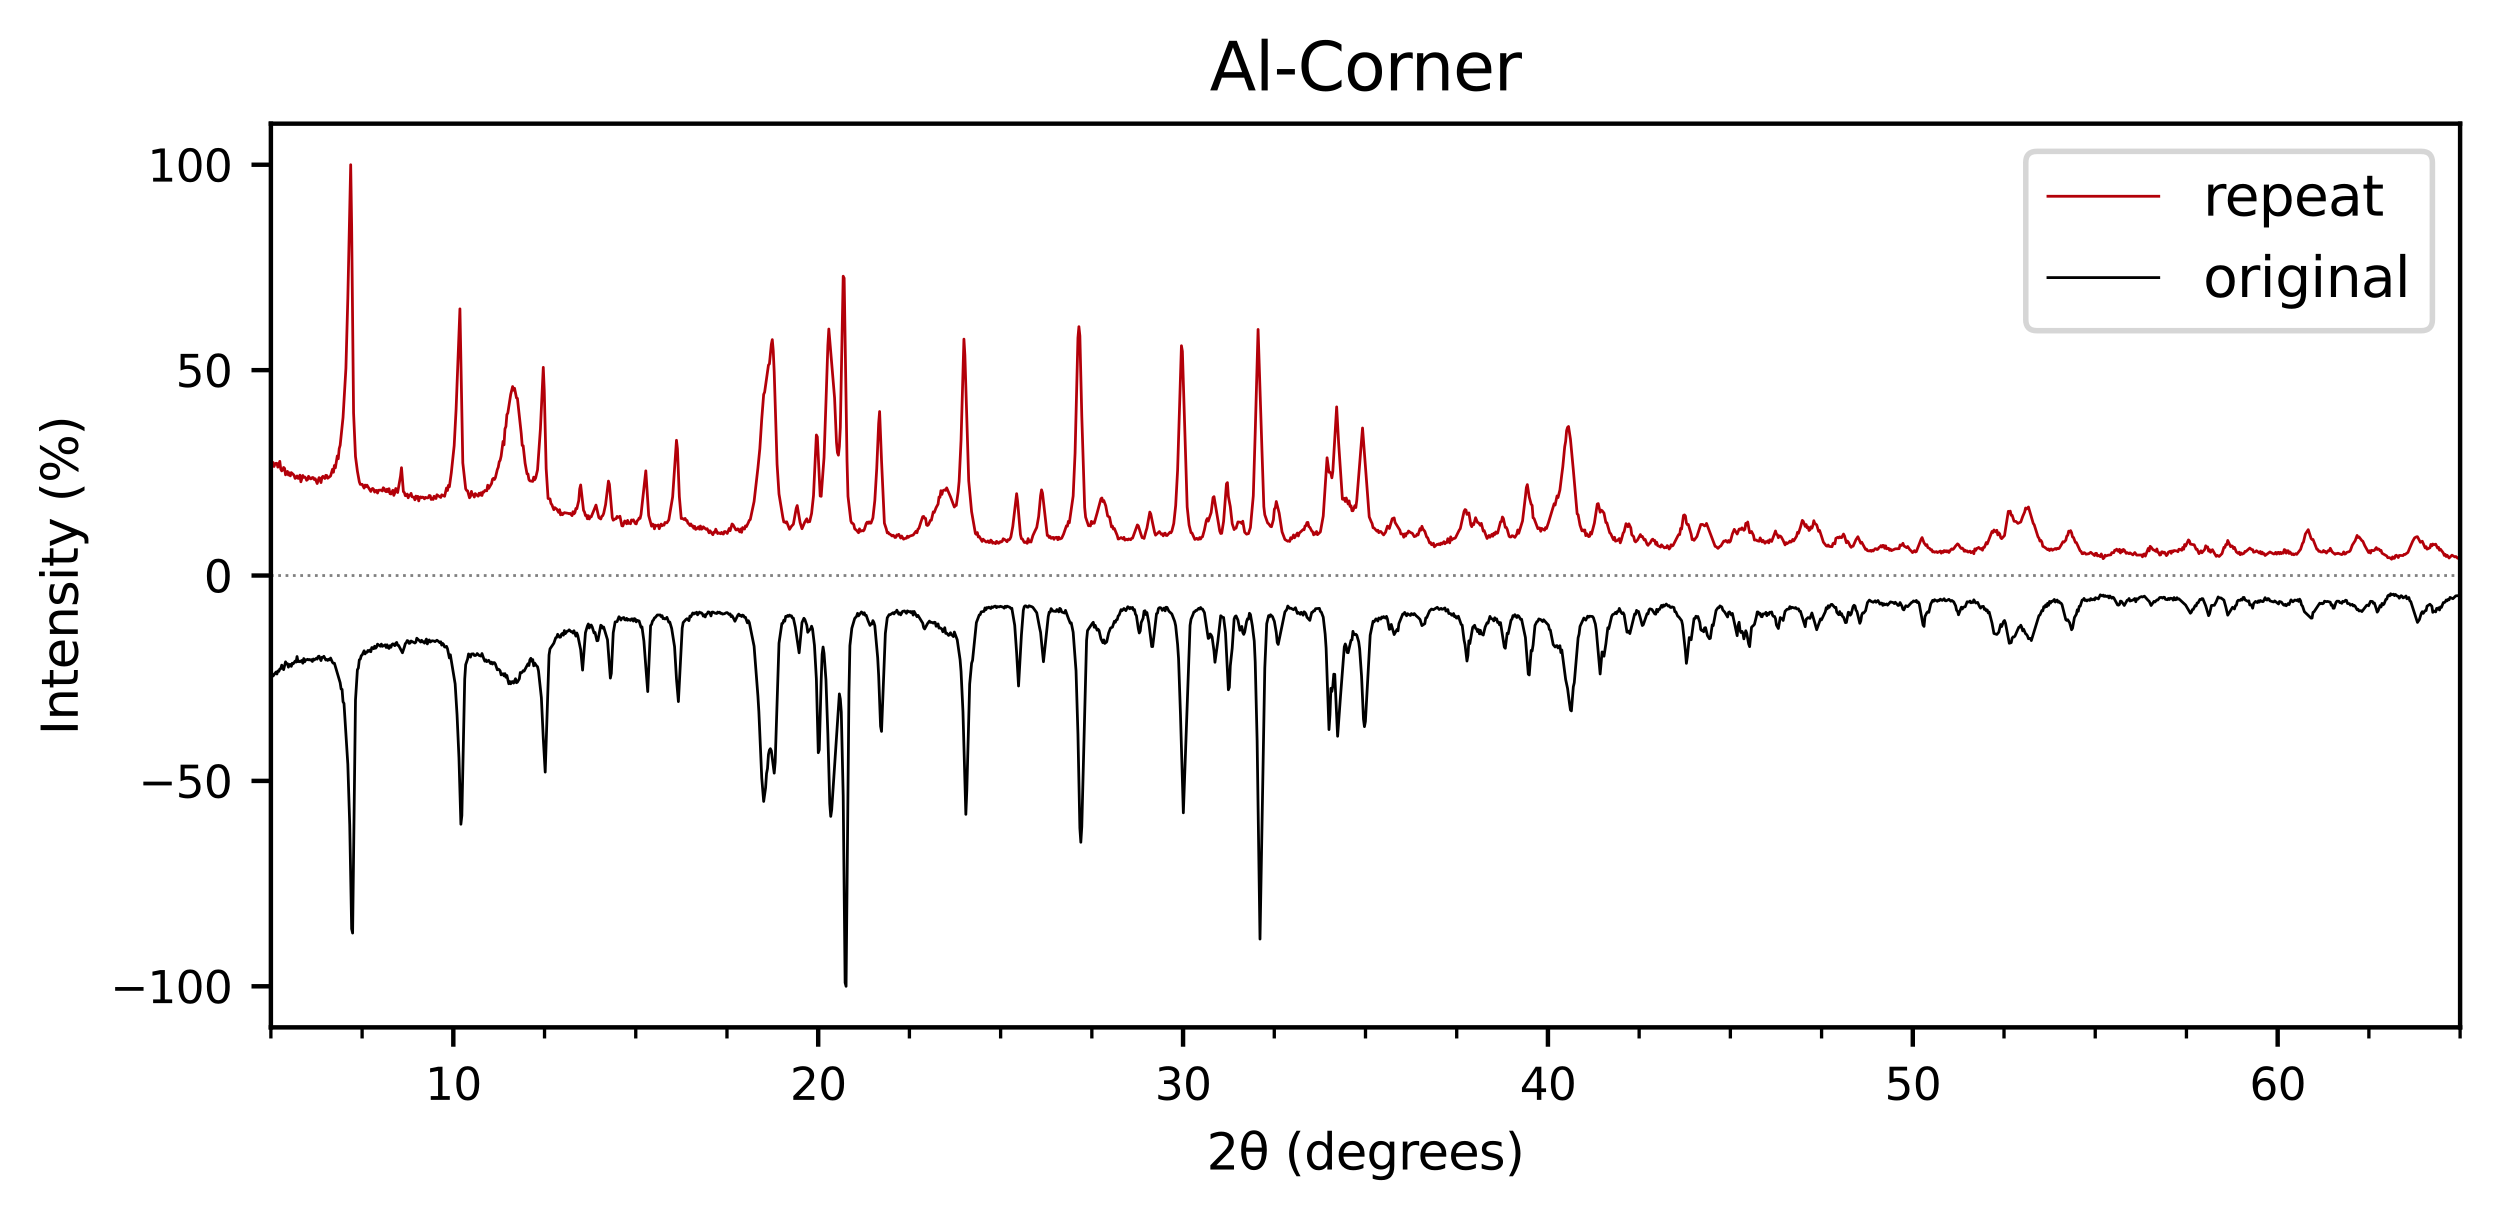 <?xml version="1.0" encoding="utf-8" standalone="no"?>
<!DOCTYPE svg PUBLIC "-//W3C//DTD SVG 1.1//EN"
  "http://www.w3.org/Graphics/SVG/1.1/DTD/svg11.dtd">
<svg xmlns:xlink="http://www.w3.org/1999/xlink" width="451.148pt" height="220.121pt" viewBox="0 0 451.148 220.121" xmlns="http://www.w3.org/2000/svg" version="1.1">
 <defs>
  <style type="text/css">*{stroke-linejoin: round; stroke-linecap: butt}</style>
 </defs>
 <g id="figure_1">
  <g id="patch_1">
   <path d="M 0 220.121 
L 451.148 220.121 
L 451.148 0 
L 0 0 
z
" style="fill: #ffffff"/>
  </g>
  <g id="axes_1">
   <g id="patch_2">
    <path d="M 48.884 185.398 
L 443.948 185.398 
L 443.948 22.318 
L 48.884 22.318 
z
" style="fill: #ffffff"/>
   </g>
   <g id="matplotlib.axis_1">
    <g id="xtick_1">
     <g id="line2d_1">
      <defs>
       <path id="m844830cbe0" d="M 0 0 
L 0 3.5 
" style="stroke: #000000; stroke-width: 0.8"/>
      </defs>
      <g>
       <use xlink:href="#m844830cbe0" x="81.806" y="185.398" style="stroke: #000000; stroke-width: 0.8"/>
      </g>
     </g>
     <g id="text_1">
      <!-- 10 -->
      <g transform="translate(76.716 198.477)scale(0.08 -0.08)">
       <defs>
        <path id="DejaVuSans-31" d="M 794 531 
L 1825 531 
L 1825 4091 
L 703 3866 
L 703 4441 
L 1819 4666 
L 2450 4666 
L 2450 531 
L 3481 531 
L 3481 0 
L 794 0 
L 794 531 
z
" transform="scale(0.016)"/>
        <path id="DejaVuSans-30" d="M 2034 4250 
Q 1547 4250 1301 3770 
Q 1056 3291 1056 2328 
Q 1056 1369 1301 889 
Q 1547 409 2034 409 
Q 2525 409 2770 889 
Q 3016 1369 3016 2328 
Q 3016 3291 2770 3770 
Q 2525 4250 2034 4250 
z
M 2034 4750 
Q 2819 4750 3233 4129 
Q 3647 3509 3647 2328 
Q 3647 1150 3233 529 
Q 2819 -91 2034 -91 
Q 1250 -91 836 529 
Q 422 1150 422 2328 
Q 422 3509 836 4129 
Q 1250 4750 2034 4750 
z
" transform="scale(0.016)"/>
       </defs>
       <use xlink:href="#DejaVuSans-31"/>
       <use xlink:href="#DejaVuSans-30" x="63.623"/>
      </g>
     </g>
    </g>
    <g id="xtick_2">
     <g id="line2d_2">
      <g>
       <use xlink:href="#m844830cbe0" x="147.65" y="185.398" style="stroke: #000000; stroke-width: 0.8"/>
      </g>
     </g>
     <g id="text_2">
      <!-- 20 -->
      <g transform="translate(142.56 198.477)scale(0.08 -0.08)">
       <defs>
        <path id="DejaVuSans-32" d="M 1228 531 
L 3431 531 
L 3431 0 
L 469 0 
L 469 531 
Q 828 903 1448 1529 
Q 2069 2156 2228 2338 
Q 2531 2678 2651 2914 
Q 2772 3150 2772 3378 
Q 2772 3750 2511 3984 
Q 2250 4219 1831 4219 
Q 1534 4219 1204 4116 
Q 875 4013 500 3803 
L 500 4441 
Q 881 4594 1212 4672 
Q 1544 4750 1819 4750 
Q 2544 4750 2975 4387 
Q 3406 4025 3406 3419 
Q 3406 3131 3298 2873 
Q 3191 2616 2906 2266 
Q 2828 2175 2409 1742 
Q 1991 1309 1228 531 
z
" transform="scale(0.016)"/>
       </defs>
       <use xlink:href="#DejaVuSans-32"/>
       <use xlink:href="#DejaVuSans-30" x="63.623"/>
      </g>
     </g>
    </g>
    <g id="xtick_3">
     <g id="line2d_3">
      <g>
       <use xlink:href="#m844830cbe0" x="213.494" y="185.398" style="stroke: #000000; stroke-width: 0.8"/>
      </g>
     </g>
     <g id="text_3">
      <!-- 30 -->
      <g transform="translate(208.404 198.477)scale(0.08 -0.08)">
       <defs>
        <path id="DejaVuSans-33" d="M 2597 2516 
Q 3050 2419 3304 2112 
Q 3559 1806 3559 1356 
Q 3559 666 3084 287 
Q 2609 -91 1734 -91 
Q 1441 -91 1130 -33 
Q 819 25 488 141 
L 488 750 
Q 750 597 1062 519 
Q 1375 441 1716 441 
Q 2309 441 2620 675 
Q 2931 909 2931 1356 
Q 2931 1769 2642 2001 
Q 2353 2234 1838 2234 
L 1294 2234 
L 1294 2753 
L 1863 2753 
Q 2328 2753 2575 2939 
Q 2822 3125 2822 3475 
Q 2822 3834 2567 4026 
Q 2313 4219 1838 4219 
Q 1578 4219 1281 4162 
Q 984 4106 628 3988 
L 628 4550 
Q 988 4650 1302 4700 
Q 1616 4750 1894 4750 
Q 2613 4750 3031 4423 
Q 3450 4097 3450 3541 
Q 3450 3153 3228 2886 
Q 3006 2619 2597 2516 
z
" transform="scale(0.016)"/>
       </defs>
       <use xlink:href="#DejaVuSans-33"/>
       <use xlink:href="#DejaVuSans-30" x="63.623"/>
      </g>
     </g>
    </g>
    <g id="xtick_4">
     <g id="line2d_4">
      <g>
       <use xlink:href="#m844830cbe0" x="279.338" y="185.398" style="stroke: #000000; stroke-width: 0.8"/>
      </g>
     </g>
     <g id="text_4">
      <!-- 40 -->
      <g transform="translate(274.248 198.477)scale(0.08 -0.08)">
       <defs>
        <path id="DejaVuSans-34" d="M 2419 4116 
L 825 1625 
L 2419 1625 
L 2419 4116 
z
M 2253 4666 
L 3047 4666 
L 3047 1625 
L 3713 1625 
L 3713 1100 
L 3047 1100 
L 3047 0 
L 2419 0 
L 2419 1100 
L 313 1100 
L 313 1709 
L 2253 4666 
z
" transform="scale(0.016)"/>
       </defs>
       <use xlink:href="#DejaVuSans-34"/>
       <use xlink:href="#DejaVuSans-30" x="63.623"/>
      </g>
     </g>
    </g>
    <g id="xtick_5">
     <g id="line2d_5">
      <g>
       <use xlink:href="#m844830cbe0" x="345.182" y="185.398" style="stroke: #000000; stroke-width: 0.8"/>
      </g>
     </g>
     <g id="text_5">
      <!-- 50 -->
      <g transform="translate(340.092 198.477)scale(0.08 -0.08)">
       <defs>
        <path id="DejaVuSans-35" d="M 691 4666 
L 3169 4666 
L 3169 4134 
L 1269 4134 
L 1269 2991 
Q 1406 3038 1543 3061 
Q 1681 3084 1819 3084 
Q 2600 3084 3056 2656 
Q 3513 2228 3513 1497 
Q 3513 744 3044 326 
Q 2575 -91 1722 -91 
Q 1428 -91 1123 -41 
Q 819 9 494 109 
L 494 744 
Q 775 591 1075 516 
Q 1375 441 1709 441 
Q 2250 441 2565 725 
Q 2881 1009 2881 1497 
Q 2881 1984 2565 2268 
Q 2250 2553 1709 2553 
Q 1456 2553 1204 2497 
Q 953 2441 691 2322 
L 691 4666 
z
" transform="scale(0.016)"/>
       </defs>
       <use xlink:href="#DejaVuSans-35"/>
       <use xlink:href="#DejaVuSans-30" x="63.623"/>
      </g>
     </g>
    </g>
    <g id="xtick_6">
     <g id="line2d_6">
      <g>
       <use xlink:href="#m844830cbe0" x="411.026" y="185.398" style="stroke: #000000; stroke-width: 0.8"/>
      </g>
     </g>
     <g id="text_6">
      <!-- 60 -->
      <g transform="translate(405.936 198.477)scale(0.08 -0.08)">
       <defs>
        <path id="DejaVuSans-36" d="M 2113 2584 
Q 1688 2584 1439 2293 
Q 1191 2003 1191 1497 
Q 1191 994 1439 701 
Q 1688 409 2113 409 
Q 2538 409 2786 701 
Q 3034 994 3034 1497 
Q 3034 2003 2786 2293 
Q 2538 2584 2113 2584 
z
M 3366 4563 
L 3366 3988 
Q 3128 4100 2886 4159 
Q 2644 4219 2406 4219 
Q 1781 4219 1451 3797 
Q 1122 3375 1075 2522 
Q 1259 2794 1537 2939 
Q 1816 3084 2150 3084 
Q 2853 3084 3261 2657 
Q 3669 2231 3669 1497 
Q 3669 778 3244 343 
Q 2819 -91 2113 -91 
Q 1303 -91 875 529 
Q 447 1150 447 2328 
Q 447 3434 972 4092 
Q 1497 4750 2381 4750 
Q 2619 4750 2861 4703 
Q 3103 4656 3366 4563 
z
" transform="scale(0.016)"/>
       </defs>
       <use xlink:href="#DejaVuSans-36"/>
       <use xlink:href="#DejaVuSans-30" x="63.623"/>
      </g>
     </g>
    </g>
    <g id="xtick_7">
     <g id="line2d_7">
      <defs>
       <path id="m5a5832f27d" d="M 0 0 
L 0 2 
" style="stroke: #000000; stroke-width: 0.6"/>
      </defs>
      <g>
       <use xlink:href="#m5a5832f27d" x="48.884" y="185.398" style="stroke: #000000; stroke-width: 0.6"/>
      </g>
     </g>
    </g>
    <g id="xtick_8">
     <g id="line2d_8">
      <g>
       <use xlink:href="#m5a5832f27d" x="65.345" y="185.398" style="stroke: #000000; stroke-width: 0.6"/>
      </g>
     </g>
    </g>
    <g id="xtick_9">
     <g id="line2d_9">
      <g>
       <use xlink:href="#m5a5832f27d" x="98.267" y="185.398" style="stroke: #000000; stroke-width: 0.6"/>
      </g>
     </g>
    </g>
    <g id="xtick_10">
     <g id="line2d_10">
      <g>
       <use xlink:href="#m5a5832f27d" x="114.728" y="185.398" style="stroke: #000000; stroke-width: 0.6"/>
      </g>
     </g>
    </g>
    <g id="xtick_11">
     <g id="line2d_11">
      <g>
       <use xlink:href="#m5a5832f27d" x="131.189" y="185.398" style="stroke: #000000; stroke-width: 0.6"/>
      </g>
     </g>
    </g>
    <g id="xtick_12">
     <g id="line2d_12">
      <g>
       <use xlink:href="#m5a5832f27d" x="164.111" y="185.398" style="stroke: #000000; stroke-width: 0.6"/>
      </g>
     </g>
    </g>
    <g id="xtick_13">
     <g id="line2d_13">
      <g>
       <use xlink:href="#m5a5832f27d" x="180.572" y="185.398" style="stroke: #000000; stroke-width: 0.6"/>
      </g>
     </g>
    </g>
    <g id="xtick_14">
     <g id="line2d_14">
      <g>
       <use xlink:href="#m5a5832f27d" x="197.033" y="185.398" style="stroke: #000000; stroke-width: 0.6"/>
      </g>
     </g>
    </g>
    <g id="xtick_15">
     <g id="line2d_15">
      <g>
       <use xlink:href="#m5a5832f27d" x="229.955" y="185.398" style="stroke: #000000; stroke-width: 0.6"/>
      </g>
     </g>
    </g>
    <g id="xtick_16">
     <g id="line2d_16">
      <g>
       <use xlink:href="#m5a5832f27d" x="246.416" y="185.398" style="stroke: #000000; stroke-width: 0.6"/>
      </g>
     </g>
    </g>
    <g id="xtick_17">
     <g id="line2d_17">
      <g>
       <use xlink:href="#m5a5832f27d" x="262.877" y="185.398" style="stroke: #000000; stroke-width: 0.6"/>
      </g>
     </g>
    </g>
    <g id="xtick_18">
     <g id="line2d_18">
      <g>
       <use xlink:href="#m5a5832f27d" x="295.799" y="185.398" style="stroke: #000000; stroke-width: 0.6"/>
      </g>
     </g>
    </g>
    <g id="xtick_19">
     <g id="line2d_19">
      <g>
       <use xlink:href="#m5a5832f27d" x="312.26" y="185.398" style="stroke: #000000; stroke-width: 0.6"/>
      </g>
     </g>
    </g>
    <g id="xtick_20">
     <g id="line2d_20">
      <g>
       <use xlink:href="#m5a5832f27d" x="328.721" y="185.398" style="stroke: #000000; stroke-width: 0.6"/>
      </g>
     </g>
    </g>
    <g id="xtick_21">
     <g id="line2d_21">
      <g>
       <use xlink:href="#m5a5832f27d" x="361.643" y="185.398" style="stroke: #000000; stroke-width: 0.6"/>
      </g>
     </g>
    </g>
    <g id="xtick_22">
     <g id="line2d_22">
      <g>
       <use xlink:href="#m5a5832f27d" x="378.104" y="185.398" style="stroke: #000000; stroke-width: 0.6"/>
      </g>
     </g>
    </g>
    <g id="xtick_23">
     <g id="line2d_23">
      <g>
       <use xlink:href="#m5a5832f27d" x="394.565" y="185.398" style="stroke: #000000; stroke-width: 0.6"/>
      </g>
     </g>
    </g>
    <g id="xtick_24">
     <g id="line2d_24">
      <g>
       <use xlink:href="#m5a5832f27d" x="427.487" y="185.398" style="stroke: #000000; stroke-width: 0.6"/>
      </g>
     </g>
    </g>
    <g id="xtick_25">
     <g id="line2d_25">
      <g>
       <use xlink:href="#m5a5832f27d" x="443.948" y="185.398" style="stroke: #000000; stroke-width: 0.6"/>
      </g>
     </g>
    </g>
    <g id="text_7">
     <!-- 2θ (degrees) -->
     <g transform="translate(217.745 211.05)scale(0.09 -0.09)">
      <defs>
       <path id="DejaVuSans-3b8" d="M 2953 2219 
L 963 2219 
Q 1009 1284 1225 888 
Q 1494 400 1959 400 
Q 2428 400 2688 891 
Q 2916 1322 2953 2219 
z
M 2944 2750 
Q 2856 3638 2688 3950 
Q 2419 4444 1959 4444 
Q 1481 4444 1228 3956 
Q 1028 3563 969 2750 
L 2944 2750 
z
M 1959 4913 
Q 2709 4913 3138 4250 
Q 3566 3591 3566 2422 
Q 3566 1256 3138 594 
Q 2709 -72 1959 -72 
Q 1206 -72 781 594 
Q 353 1256 353 2422 
Q 353 3591 781 4250 
Q 1206 4913 1959 4913 
z
" transform="scale(0.016)"/>
       <path id="DejaVuSans-20" transform="scale(0.016)"/>
       <path id="DejaVuSans-28" d="M 1984 4856 
Q 1566 4138 1362 3434 
Q 1159 2731 1159 2009 
Q 1159 1288 1364 580 
Q 1569 -128 1984 -844 
L 1484 -844 
Q 1016 -109 783 600 
Q 550 1309 550 2009 
Q 550 2706 781 3412 
Q 1013 4119 1484 4856 
L 1984 4856 
z
" transform="scale(0.016)"/>
       <path id="DejaVuSans-64" d="M 2906 2969 
L 2906 4863 
L 3481 4863 
L 3481 0 
L 2906 0 
L 2906 525 
Q 2725 213 2448 61 
Q 2172 -91 1784 -91 
Q 1150 -91 751 415 
Q 353 922 353 1747 
Q 353 2572 751 3078 
Q 1150 3584 1784 3584 
Q 2172 3584 2448 3432 
Q 2725 3281 2906 2969 
z
M 947 1747 
Q 947 1113 1208 752 
Q 1469 391 1925 391 
Q 2381 391 2643 752 
Q 2906 1113 2906 1747 
Q 2906 2381 2643 2742 
Q 2381 3103 1925 3103 
Q 1469 3103 1208 2742 
Q 947 2381 947 1747 
z
" transform="scale(0.016)"/>
       <path id="DejaVuSans-65" d="M 3597 1894 
L 3597 1613 
L 953 1613 
Q 991 1019 1311 708 
Q 1631 397 2203 397 
Q 2534 397 2845 478 
Q 3156 559 3463 722 
L 3463 178 
Q 3153 47 2828 -22 
Q 2503 -91 2169 -91 
Q 1331 -91 842 396 
Q 353 884 353 1716 
Q 353 2575 817 3079 
Q 1281 3584 2069 3584 
Q 2775 3584 3186 3129 
Q 3597 2675 3597 1894 
z
M 3022 2063 
Q 3016 2534 2758 2815 
Q 2500 3097 2075 3097 
Q 1594 3097 1305 2825 
Q 1016 2553 972 2059 
L 3022 2063 
z
" transform="scale(0.016)"/>
       <path id="DejaVuSans-67" d="M 2906 1791 
Q 2906 2416 2648 2759 
Q 2391 3103 1925 3103 
Q 1463 3103 1205 2759 
Q 947 2416 947 1791 
Q 947 1169 1205 825 
Q 1463 481 1925 481 
Q 2391 481 2648 825 
Q 2906 1169 2906 1791 
z
M 3481 434 
Q 3481 -459 3084 -895 
Q 2688 -1331 1869 -1331 
Q 1566 -1331 1297 -1286 
Q 1028 -1241 775 -1147 
L 775 -588 
Q 1028 -725 1275 -790 
Q 1522 -856 1778 -856 
Q 2344 -856 2625 -561 
Q 2906 -266 2906 331 
L 2906 616 
Q 2728 306 2450 153 
Q 2172 0 1784 0 
Q 1141 0 747 490 
Q 353 981 353 1791 
Q 353 2603 747 3093 
Q 1141 3584 1784 3584 
Q 2172 3584 2450 3431 
Q 2728 3278 2906 2969 
L 2906 3500 
L 3481 3500 
L 3481 434 
z
" transform="scale(0.016)"/>
       <path id="DejaVuSans-72" d="M 2631 2963 
Q 2534 3019 2420 3045 
Q 2306 3072 2169 3072 
Q 1681 3072 1420 2755 
Q 1159 2438 1159 1844 
L 1159 0 
L 581 0 
L 581 3500 
L 1159 3500 
L 1159 2956 
Q 1341 3275 1631 3429 
Q 1922 3584 2338 3584 
Q 2397 3584 2469 3576 
Q 2541 3569 2628 3553 
L 2631 2963 
z
" transform="scale(0.016)"/>
       <path id="DejaVuSans-73" d="M 2834 3397 
L 2834 2853 
Q 2591 2978 2328 3040 
Q 2066 3103 1784 3103 
Q 1356 3103 1142 2972 
Q 928 2841 928 2578 
Q 928 2378 1081 2264 
Q 1234 2150 1697 2047 
L 1894 2003 
Q 2506 1872 2764 1633 
Q 3022 1394 3022 966 
Q 3022 478 2636 193 
Q 2250 -91 1575 -91 
Q 1294 -91 989 -36 
Q 684 19 347 128 
L 347 722 
Q 666 556 975 473 
Q 1284 391 1588 391 
Q 1994 391 2212 530 
Q 2431 669 2431 922 
Q 2431 1156 2273 1281 
Q 2116 1406 1581 1522 
L 1381 1569 
Q 847 1681 609 1914 
Q 372 2147 372 2553 
Q 372 3047 722 3315 
Q 1072 3584 1716 3584 
Q 2034 3584 2315 3537 
Q 2597 3491 2834 3397 
z
" transform="scale(0.016)"/>
       <path id="DejaVuSans-29" d="M 513 4856 
L 1013 4856 
Q 1481 4119 1714 3412 
Q 1947 2706 1947 2009 
Q 1947 1309 1714 600 
Q 1481 -109 1013 -844 
L 513 -844 
Q 928 -128 1133 580 
Q 1338 1288 1338 2009 
Q 1338 2731 1133 3434 
Q 928 4138 513 4856 
z
" transform="scale(0.016)"/>
      </defs>
      <use xlink:href="#DejaVuSans-32"/>
      <use xlink:href="#DejaVuSans-3b8" x="63.623"/>
      <use xlink:href="#DejaVuSans-20" x="124.805"/>
      <use xlink:href="#DejaVuSans-28" x="156.592"/>
      <use xlink:href="#DejaVuSans-64" x="195.605"/>
      <use xlink:href="#DejaVuSans-65" x="259.082"/>
      <use xlink:href="#DejaVuSans-67" x="320.605"/>
      <use xlink:href="#DejaVuSans-72" x="384.082"/>
      <use xlink:href="#DejaVuSans-65" x="422.945"/>
      <use xlink:href="#DejaVuSans-65" x="484.469"/>
      <use xlink:href="#DejaVuSans-73" x="545.992"/>
      <use xlink:href="#DejaVuSans-29" x="598.092"/>
     </g>
    </g>
   </g>
   <g id="matplotlib.axis_2">
    <g id="ytick_1">
     <g id="line2d_26">
      <defs>
       <path id="m66bdce3d95" d="M 0 0 
L -3.5 0 
" style="stroke: #000000; stroke-width: 0.8"/>
      </defs>
      <g>
       <use xlink:href="#m66bdce3d95" x="48.884" y="177.985" style="stroke: #000000; stroke-width: 0.8"/>
      </g>
     </g>
     <g id="text_8">
      <!-- −100 -->
      <g transform="translate(19.91 181.025)scale(0.08 -0.08)">
       <defs>
        <path id="DejaVuSans-2212" d="M 678 2272 
L 4684 2272 
L 4684 1741 
L 678 1741 
L 678 2272 
z
" transform="scale(0.016)"/>
       </defs>
       <use xlink:href="#DejaVuSans-2212"/>
       <use xlink:href="#DejaVuSans-31" x="83.789"/>
       <use xlink:href="#DejaVuSans-30" x="147.412"/>
       <use xlink:href="#DejaVuSans-30" x="211.035"/>
      </g>
     </g>
    </g>
    <g id="ytick_2">
     <g id="line2d_27">
      <g>
       <use xlink:href="#m66bdce3d95" x="48.884" y="140.922" style="stroke: #000000; stroke-width: 0.8"/>
      </g>
     </g>
     <g id="text_9">
      <!-- −50 -->
      <g transform="translate(25 143.961)scale(0.08 -0.08)">
       <use xlink:href="#DejaVuSans-2212"/>
       <use xlink:href="#DejaVuSans-35" x="83.789"/>
       <use xlink:href="#DejaVuSans-30" x="147.412"/>
      </g>
     </g>
    </g>
    <g id="ytick_3">
     <g id="line2d_28">
      <g>
       <use xlink:href="#m66bdce3d95" x="48.884" y="103.858" style="stroke: #000000; stroke-width: 0.8"/>
      </g>
     </g>
     <g id="text_10">
      <!-- 0 -->
      <g transform="translate(36.794 106.897)scale(0.08 -0.08)">
       <use xlink:href="#DejaVuSans-30"/>
      </g>
     </g>
    </g>
    <g id="ytick_4">
     <g id="line2d_29">
      <g>
       <use xlink:href="#m66bdce3d95" x="48.884" y="66.794" style="stroke: #000000; stroke-width: 0.8"/>
      </g>
     </g>
     <g id="text_11">
      <!-- 50 -->
      <g transform="translate(31.704 69.834)scale(0.08 -0.08)">
       <use xlink:href="#DejaVuSans-35"/>
       <use xlink:href="#DejaVuSans-30" x="63.623"/>
      </g>
     </g>
    </g>
    <g id="ytick_5">
     <g id="line2d_30">
      <g>
       <use xlink:href="#m66bdce3d95" x="48.884" y="29.731" style="stroke: #000000; stroke-width: 0.8"/>
      </g>
     </g>
     <g id="text_12">
      <!-- 100 -->
      <g transform="translate(26.614 32.77)scale(0.08 -0.08)">
       <use xlink:href="#DejaVuSans-31"/>
       <use xlink:href="#DejaVuSans-30" x="63.623"/>
       <use xlink:href="#DejaVuSans-30" x="127.246"/>
      </g>
     </g>
    </g>
    <g id="text_13">
     <!-- Intensity (%) -->
     <g transform="translate(14.039 132.662)rotate(-90)scale(0.09 -0.09)">
      <defs>
       <path id="DejaVuSans-49" d="M 628 4666 
L 1259 4666 
L 1259 0 
L 628 0 
L 628 4666 
z
" transform="scale(0.016)"/>
       <path id="DejaVuSans-6e" d="M 3513 2113 
L 3513 0 
L 2938 0 
L 2938 2094 
Q 2938 2591 2744 2837 
Q 2550 3084 2163 3084 
Q 1697 3084 1428 2787 
Q 1159 2491 1159 1978 
L 1159 0 
L 581 0 
L 581 3500 
L 1159 3500 
L 1159 2956 
Q 1366 3272 1645 3428 
Q 1925 3584 2291 3584 
Q 2894 3584 3203 3211 
Q 3513 2838 3513 2113 
z
" transform="scale(0.016)"/>
       <path id="DejaVuSans-74" d="M 1172 4494 
L 1172 3500 
L 2356 3500 
L 2356 3053 
L 1172 3053 
L 1172 1153 
Q 1172 725 1289 603 
Q 1406 481 1766 481 
L 2356 481 
L 2356 0 
L 1766 0 
Q 1100 0 847 248 
Q 594 497 594 1153 
L 594 3053 
L 172 3053 
L 172 3500 
L 594 3500 
L 594 4494 
L 1172 4494 
z
" transform="scale(0.016)"/>
       <path id="DejaVuSans-69" d="M 603 3500 
L 1178 3500 
L 1178 0 
L 603 0 
L 603 3500 
z
M 603 4863 
L 1178 4863 
L 1178 4134 
L 603 4134 
L 603 4863 
z
" transform="scale(0.016)"/>
       <path id="DejaVuSans-79" d="M 2059 -325 
Q 1816 -950 1584 -1140 
Q 1353 -1331 966 -1331 
L 506 -1331 
L 506 -850 
L 844 -850 
Q 1081 -850 1212 -737 
Q 1344 -625 1503 -206 
L 1606 56 
L 191 3500 
L 800 3500 
L 1894 763 
L 2988 3500 
L 3597 3500 
L 2059 -325 
z
" transform="scale(0.016)"/>
       <path id="DejaVuSans-25" d="M 4653 2053 
Q 4381 2053 4226 1822 
Q 4072 1591 4072 1178 
Q 4072 772 4226 539 
Q 4381 306 4653 306 
Q 4919 306 5073 539 
Q 5228 772 5228 1178 
Q 5228 1588 5073 1820 
Q 4919 2053 4653 2053 
z
M 4653 2450 
Q 5147 2450 5437 2106 
Q 5728 1763 5728 1178 
Q 5728 594 5436 251 
Q 5144 -91 4653 -91 
Q 4153 -91 3862 251 
Q 3572 594 3572 1178 
Q 3572 1766 3864 2108 
Q 4156 2450 4653 2450 
z
M 1428 4353 
Q 1159 4353 1004 4120 
Q 850 3888 850 3481 
Q 850 3069 1003 2837 
Q 1156 2606 1428 2606 
Q 1700 2606 1854 2837 
Q 2009 3069 2009 3481 
Q 2009 3884 1853 4118 
Q 1697 4353 1428 4353 
z
M 4250 4750 
L 4750 4750 
L 1831 -91 
L 1331 -91 
L 4250 4750 
z
M 1428 4750 
Q 1922 4750 2215 4408 
Q 2509 4066 2509 3481 
Q 2509 2891 2217 2550 
Q 1925 2209 1428 2209 
Q 931 2209 642 2551 
Q 353 2894 353 3481 
Q 353 4063 643 4406 
Q 934 4750 1428 4750 
z
" transform="scale(0.016)"/>
      </defs>
      <use xlink:href="#DejaVuSans-49"/>
      <use xlink:href="#DejaVuSans-6e" x="29.492"/>
      <use xlink:href="#DejaVuSans-74" x="92.871"/>
      <use xlink:href="#DejaVuSans-65" x="132.08"/>
      <use xlink:href="#DejaVuSans-6e" x="193.604"/>
      <use xlink:href="#DejaVuSans-73" x="256.982"/>
      <use xlink:href="#DejaVuSans-69" x="309.082"/>
      <use xlink:href="#DejaVuSans-74" x="336.865"/>
      <use xlink:href="#DejaVuSans-79" x="376.074"/>
      <use xlink:href="#DejaVuSans-20" x="435.254"/>
      <use xlink:href="#DejaVuSans-28" x="467.041"/>
      <use xlink:href="#DejaVuSans-25" x="506.055"/>
      <use xlink:href="#DejaVuSans-29" x="601.074"/>
     </g>
    </g>
   </g>
   <g id="line2d_31">
    <path d="M 48.935 121.227 
L 49.281 121.99 
L 49.8 121.284 
L 49.972 121.629 
L 50.145 121.078 
L 50.318 121.155 
L 50.491 120.728 
L 50.664 120.676 
L 50.837 120.033 
L 51.183 120.841 
L 51.529 119.435 
L 51.702 119.822 
L 51.874 119.76 
L 52.047 120.393 
L 52.22 119.914 
L 52.393 119.904 
L 52.566 120.249 
L 52.739 119.683 
L 52.912 119.791 
L 53.258 119.302 
L 53.431 119.482 
L 53.604 118.478 
L 53.776 119.415 
L 53.949 119.296 
L 54.122 119.42 
L 54.468 119.178 
L 54.641 119.677 
L 54.814 118.843 
L 54.987 119.42 
L 55.16 119.059 
L 55.333 119.085 
L 55.506 118.972 
L 55.678 119.07 
L 55.851 119.013 
L 56.024 119.132 
L 56.197 119.034 
L 56.37 119.368 
L 56.543 118.926 
L 56.716 119.096 
L 57.062 118.807 
L 57.235 118.946 
L 57.408 118.488 
L 57.58 118.411 
L 57.926 119.204 
L 58.099 118.617 
L 58.272 118.648 
L 58.445 118.436 
L 58.791 119.101 
L 58.964 118.993 
L 59.137 119.178 
L 59.31 118.962 
L 59.482 119.075 
L 59.655 118.751 
L 60.001 119.533 
L 60.174 119.703 
L 60.347 119.683 
L 61.384 123.205 
L 61.557 124.333 
L 61.73 124.405 
L 61.903 126.64 
L 62.076 126.943 
L 62.768 137.938 
L 63.114 148.937 
L 63.459 167.614 
L 63.632 168.376 
L 64.151 126.325 
L 64.497 120.862 
L 64.67 120.548 
L 64.843 119.075 
L 65.016 118.941 
L 65.189 118.333 
L 65.361 118.179 
L 65.707 117.443 
L 65.88 117.999 
L 66.053 117.71 
L 66.226 117.721 
L 66.399 117.381 
L 66.572 117.546 
L 66.745 117.309 
L 66.918 117.607 
L 67.091 116.861 
L 67.263 116.886 
L 67.436 117.061 
L 67.609 116.619 
L 67.782 116.969 
L 67.955 116.763 
L 68.128 116.243 
L 68.647 116.619 
L 68.82 116.238 
L 68.993 116.639 
L 69.511 116.366 
L 69.684 116.835 
L 69.857 116.361 
L 70.03 116.871 
L 70.203 117.015 
L 70.376 116.516 
L 70.549 116.799 
L 70.722 116.315 
L 70.895 116.186 
L 71.24 116.516 
L 71.413 116.068 
L 71.586 115.934 
L 71.759 116.444 
L 71.932 116.474 
L 72.624 117.798 
L 72.969 116.768 
L 73.142 116.15 
L 73.315 115.965 
L 73.488 115.599 
L 73.661 115.671 
L 73.834 116.104 
L 74.007 116.042 
L 74.18 115.676 
L 74.871 116.037 
L 75.044 115.877 
L 75.217 115.172 
L 75.736 115.661 
L 75.909 115.856 
L 76.082 115.542 
L 76.255 115.841 
L 76.428 115.784 
L 76.601 116.057 
L 76.946 115.331 
L 77.119 116.202 
L 77.292 115.64 
L 77.465 115.491 
L 77.638 115.867 
L 77.984 115.63 
L 78.33 115.687 
L 78.503 115.784 
L 78.848 115.537 
L 79.194 115.8 
L 79.367 115.985 
L 79.54 115.82 
L 79.713 116.418 
L 79.886 116.114 
L 80.059 116.31 
L 80.232 116.747 
L 80.405 116.778 
L 80.578 116.644 
L 80.75 117.067 
L 81.096 118.73 
L 81.269 118.163 
L 82.134 123.411 
L 82.48 129.014 
L 82.825 136.784 
L 83.171 148.736 
L 83.344 147.176 
L 83.863 122.53 
L 84.036 119.95 
L 84.382 118.92 
L 84.554 118.009 
L 84.727 118.2 
L 84.9 118.586 
L 85.073 118.024 
L 85.419 117.994 
L 85.592 118.277 
L 85.765 118.308 
L 85.938 118.2 
L 86.111 117.937 
L 86.456 118.282 
L 86.802 118.4 
L 86.975 117.937 
L 87.321 118.926 
L 87.494 119.317 
L 87.667 119.075 
L 87.84 119.394 
L 88.186 119.162 
L 88.531 119.739 
L 88.704 119.492 
L 88.877 119.832 
L 89.05 119.585 
L 89.223 119.585 
L 89.396 119.832 
L 89.742 120.872 
L 89.915 120.749 
L 90.088 120.841 
L 90.26 121.068 
L 90.433 121.784 
L 90.779 121.578 
L 90.952 121.959 
L 91.125 121.567 
L 91.298 122.216 
L 91.471 121.892 
L 91.817 123.39 
L 91.99 122.983 
L 92.162 123.395 
L 92.335 123.04 
L 92.508 122.994 
L 92.681 123.267 
L 93.027 122.484 
L 93.2 123.205 
L 93.373 123.092 
L 93.719 122.489 
L 93.892 121.356 
L 94.064 121.433 
L 94.237 121.305 
L 94.41 121.037 
L 94.583 121.104 
L 95.275 119.786 
L 95.448 120.1 
L 95.621 119.08 
L 95.794 118.797 
L 95.966 119.327 
L 96.139 119.029 
L 96.312 120.156 
L 96.485 119.657 
L 96.831 120.167 
L 97.004 120.316 
L 97.177 121.083 
L 97.696 125.929 
L 98.041 133.241 
L 98.387 139.328 
L 99.079 118.205 
L 99.252 117.098 
L 99.943 116.073 
L 100.289 115.089 
L 100.462 115.012 
L 100.635 114.466 
L 100.981 114.997 
L 101.154 114.966 
L 101.327 114.435 
L 101.5 114.296 
L 101.673 114.621 
L 101.845 113.792 
L 102.018 114.348 
L 102.364 113.895 
L 102.537 113.869 
L 102.71 113.663 
L 103.056 113.998 
L 103.229 113.982 
L 103.402 114.24 
L 103.575 113.828 
L 103.92 114.791 
L 104.093 114.229 
L 104.266 114.688 
L 104.785 117.226 
L 105.131 120.924 
L 105.649 114.173 
L 105.995 112.988 
L 106.168 112.602 
L 106.341 113.328 
L 106.514 112.865 
L 106.687 112.793 
L 106.86 113.122 
L 107.206 114.229 
L 107.379 114.131 
L 107.724 115.635 
L 107.897 115.594 
L 108.416 112.829 
L 108.589 112.952 
L 108.762 113.354 
L 108.935 113.158 
L 109.626 115.45 
L 110.145 122.365 
L 110.318 121.511 
L 110.664 114.193 
L 111.01 112.231 
L 111.355 112.175 
L 111.701 111.299 
L 111.874 111.505 
L 112.047 111.891 
L 112.22 111.572 
L 112.566 111.438 
L 112.739 111.84 
L 112.912 111.876 
L 113.085 111.588 
L 113.258 111.933 
L 113.43 111.752 
L 113.776 111.958 
L 113.949 111.685 
L 114.122 111.691 
L 114.295 112.077 
L 114.468 111.634 
L 114.641 111.711 
L 114.814 112.221 
L 114.987 111.948 
L 115.332 112.066 
L 115.678 113.204 
L 115.851 113.132 
L 116.197 115.692 
L 116.543 120.311 
L 116.889 124.796 
L 117.407 112.906 
L 117.58 112.679 
L 117.753 112.066 
L 117.926 111.881 
L 118.099 111.51 
L 118.272 111.412 
L 118.618 110.98 
L 118.964 110.98 
L 119.136 110.975 
L 119.309 111.268 
L 119.482 111.109 
L 119.655 111.644 
L 119.828 111.577 
L 120.001 111.701 
L 120.174 111.618 
L 120.347 111.407 
L 120.693 112.288 
L 120.866 112.252 
L 121.211 113.41 
L 121.73 116.706 
L 122.076 122.505 
L 122.422 126.604 
L 123.113 113.333 
L 123.286 112.339 
L 123.805 111.768 
L 123.978 111.654 
L 124.324 112 
L 124.497 111.176 
L 124.67 111.309 
L 125.015 110.614 
L 125.188 110.82 
L 125.361 110.625 
L 125.534 110.702 
L 125.707 110.48 
L 125.88 110.949 
L 126.226 110.46 
L 126.399 110.614 
L 126.572 110.589 
L 126.744 110.758 
L 126.917 111.181 
L 127.09 110.964 
L 127.263 111.33 
L 127.436 110.856 
L 127.609 110.789 
L 127.782 110.429 
L 127.955 110.45 
L 128.128 110.661 
L 128.301 111.145 
L 128.474 110.475 
L 128.647 110.444 
L 128.992 110.63 
L 129.338 110.717 
L 129.511 110.45 
L 129.684 110.583 
L 129.857 110.475 
L 130.03 110.702 
L 130.203 110.655 
L 130.376 110.82 
L 130.721 110.753 
L 131.067 110.568 
L 131.24 110.558 
L 131.586 110.892 
L 131.759 110.784 
L 131.932 111.273 
L 132.105 111.103 
L 132.451 111.732 
L 132.623 112.108 
L 133.142 111.037 
L 133.315 110.82 
L 133.488 111.093 
L 133.661 111.026 
L 133.834 111.258 
L 134.007 111.001 
L 134.18 111.093 
L 134.353 111.397 
L 134.525 111.402 
L 134.871 112.391 
L 135.044 112.005 
L 135.217 112.334 
L 136.082 116.613 
L 136.773 125.615 
L 136.946 128.488 
L 137.465 140.384 
L 137.811 144.622 
L 138.157 142.15 
L 138.329 139.591 
L 138.502 138.684 
L 138.675 136.166 
L 138.848 135.368 
L 139.021 135.111 
L 139.194 135.486 
L 139.713 139.519 
L 139.886 137.536 
L 140.577 116.068 
L 141.096 112.514 
L 141.269 112.473 
L 141.442 111.922 
L 141.615 112.102 
L 141.788 111.227 
L 141.961 111.294 
L 142.133 111.067 
L 142.306 111.222 
L 142.479 110.995 
L 142.652 111.176 
L 142.825 111.134 
L 142.998 111.515 
L 143.171 111.546 
L 143.517 113.153 
L 144.208 117.803 
L 144.727 112.345 
L 145.073 111.572 
L 145.246 111.804 
L 145.592 112.823 
L 145.765 114.101 
L 146.11 113.632 
L 146.283 113.483 
L 146.456 113.004 
L 146.629 113.508 
L 146.975 116.459 
L 147.321 122.515 
L 147.667 135.831 
L 147.84 135.306 
L 148.185 122.901 
L 148.358 118.097 
L 148.531 116.763 
L 148.704 117.896 
L 149.05 122.674 
L 149.396 132.525 
L 149.742 145.029 
L 149.914 147.32 
L 150.087 146.125 
L 151.471 125.223 
L 151.644 126.156 
L 151.816 128.499 
L 152.162 143.628 
L 152.508 177.331 
L 152.681 177.985 
L 153.2 125.059 
L 153.373 116.516 
L 153.718 113.385 
L 154.237 111.608 
L 154.583 111.217 
L 154.756 110.681 
L 154.929 111.134 
L 155.448 110.434 
L 155.62 110.573 
L 155.793 110.872 
L 155.966 110.583 
L 156.139 111.042 
L 156.312 111.026 
L 156.658 112.03 
L 157.004 112.859 
L 157.177 112.551 
L 157.35 112.607 
L 157.522 112 
L 157.695 112.324 
L 157.868 112.916 
L 158.387 118.694 
L 158.56 121.892 
L 158.906 131.053 
L 159.079 131.985 
L 159.77 114.291 
L 160.116 111.479 
L 160.462 110.908 
L 160.635 110.934 
L 161.154 110.573 
L 161.327 110.789 
L 161.499 110.475 
L 161.672 110.486 
L 161.845 110.115 
L 162.191 110.831 
L 162.364 110.594 
L 162.537 110.954 
L 162.883 110.326 
L 163.229 110.249 
L 163.574 110.671 
L 163.747 110.238 
L 164.093 110.429 
L 164.266 110.352 
L 164.439 110.578 
L 164.612 110.357 
L 164.785 110.995 
L 164.958 110.336 
L 165.476 111.284 
L 165.649 111.047 
L 166.514 112.458 
L 166.687 113.256 
L 166.86 113.498 
L 167.378 112.535 
L 167.724 112.082 
L 167.897 112.314 
L 168.07 112.278 
L 168.416 112.448 
L 168.589 112.293 
L 168.762 112.319 
L 168.935 113.014 
L 169.107 112.932 
L 169.28 112.592 
L 169.453 113.349 
L 169.626 113.282 
L 169.972 113.513 
L 170.145 114.008 
L 170.318 113.745 
L 170.491 113.277 
L 170.664 114.296 
L 170.837 114.245 
L 171.182 114.667 
L 171.528 114.188 
L 171.701 114.59 
L 171.874 114.652 
L 172.047 114.878 
L 172.22 114.054 
L 172.739 115.455 
L 173.257 119.059 
L 173.43 121.176 
L 173.776 128.457 
L 174.295 146.954 
L 174.468 142.639 
L 174.986 123.457 
L 175.332 119.698 
L 175.505 119.162 
L 176.197 112.35 
L 176.716 110.97 
L 176.888 110.913 
L 177.061 110.424 
L 177.58 110.321 
L 177.753 109.708 
L 177.926 110.012 
L 178.099 109.636 
L 178.272 109.713 
L 178.445 109.569 
L 178.79 109.816 
L 178.963 109.502 
L 179.136 109.631 
L 179.482 109.399 
L 179.655 109.384 
L 179.828 109.651 
L 180.001 109.471 
L 180.347 109.523 
L 180.52 109.409 
L 181.038 109.579 
L 181.211 109.749 
L 181.384 109.414 
L 181.557 109.59 
L 181.73 109.389 
L 182.249 109.6 
L 182.422 109.811 
L 182.594 109.765 
L 183.113 112.834 
L 183.459 117.798 
L 183.805 123.792 
L 184.324 114.579 
L 184.669 110.115 
L 184.842 109.461 
L 185.015 109.322 
L 185.188 109.363 
L 185.361 109.564 
L 185.534 109.574 
L 185.707 109.317 
L 186.226 109.502 
L 186.398 109.615 
L 187.09 110.578 
L 187.609 113.313 
L 187.782 114.116 
L 188.3 119.41 
L 189.165 111.263 
L 189.338 110.46 
L 189.511 110.47 
L 189.684 109.837 
L 190.03 110.274 
L 190.548 110.341 
L 190.721 110.001 
L 191.067 110.419 
L 191.24 109.785 
L 191.413 109.914 
L 191.586 110.429 
L 192.104 110.63 
L 192.277 110.151 
L 192.796 111.593 
L 193.142 112.463 
L 193.315 112.391 
L 193.661 114.101 
L 194.179 121.047 
L 194.525 132.51 
L 194.871 149.431 
L 195.044 151.991 
L 195.217 149.2 
L 196.081 115.573 
L 196.254 113.792 
L 197.119 112.489 
L 197.292 112.298 
L 197.465 113.199 
L 197.638 112.844 
L 197.983 113.719 
L 198.156 113.544 
L 198.329 113.766 
L 198.675 115.28 
L 199.021 115.98 
L 199.194 115.481 
L 199.367 116.109 
L 199.713 115.836 
L 200.058 114.25 
L 200.404 113.333 
L 200.75 113.168 
L 201.096 112.118 
L 201.269 112.303 
L 201.442 111.866 
L 201.615 111.819 
L 201.787 111.14 
L 201.96 110.995 
L 202.306 110.017 
L 202.479 110.207 
L 202.825 109.811 
L 203.171 110.192 
L 203.517 109.492 
L 203.689 109.6 
L 203.862 109.862 
L 204.035 109.626 
L 204.208 109.801 
L 204.381 109.62 
L 204.554 110.104 
L 204.727 110.001 
L 204.9 110.825 
L 205.073 111.088 
L 205.419 113.447 
L 205.591 114.224 
L 205.764 113.874 
L 205.937 112.355 
L 206.283 111.562 
L 206.456 110.295 
L 206.629 110.213 
L 206.802 110.913 
L 206.975 110.542 
L 207.321 112.427 
L 207.839 116.68 
L 208.012 116.675 
L 208.358 113.745 
L 208.704 110.743 
L 208.877 110.645 
L 209.05 109.832 
L 209.223 109.662 
L 209.396 109.651 
L 209.568 109.765 
L 209.741 110.141 
L 210.087 109.729 
L 210.26 110.233 
L 210.433 109.579 
L 210.606 109.615 
L 210.952 110.31 
L 211.47 110.795 
L 211.989 112.154 
L 212.162 112.937 
L 212.508 116.299 
L 212.681 118.854 
L 213.027 128.941 
L 213.545 146.676 
L 214.756 112.849 
L 214.929 111.752 
L 215.274 110.923 
L 215.447 110.434 
L 215.62 110.398 
L 215.793 110.161 
L 215.966 110.161 
L 216.312 109.785 
L 216.485 109.919 
L 216.658 109.626 
L 216.831 109.893 
L 217.004 109.909 
L 217.349 110.552 
L 217.868 114.08 
L 218.041 115.208 
L 218.214 115.115 
L 218.387 114.404 
L 218.56 114.59 
L 218.733 114.96 
L 219.078 117.489 
L 219.251 119.508 
L 219.77 115.733 
L 220.289 111.114 
L 220.635 111.412 
L 220.808 111.433 
L 221.153 114.204 
L 221.672 124.472 
L 221.845 124.024 
L 222.018 120.161 
L 222.364 116.948 
L 222.71 111.696 
L 222.882 111.258 
L 223.055 111.145 
L 223.401 111.912 
L 223.747 113.74 
L 224.093 113.05 
L 224.266 114.137 
L 224.439 114.476 
L 224.612 114.075 
L 224.957 112.149 
L 225.13 111.665 
L 225.303 111.721 
L 225.476 110.671 
L 225.649 110.892 
L 225.995 112.901 
L 226.341 115.697 
L 226.514 119.461 
L 226.859 133.658 
L 227.378 169.458 
L 228.243 120.543 
L 228.589 112.561 
L 228.934 111.098 
L 229.107 111.304 
L 229.28 110.939 
L 229.626 111.263 
L 229.972 112.133 
L 230.318 114.173 
L 230.491 115.949 
L 230.663 116.289 
L 231.182 113.766 
L 231.874 110.429 
L 232.22 109.976 
L 232.393 109.363 
L 232.738 109.775 
L 232.911 109.744 
L 233.43 110.022 
L 233.776 109.672 
L 234.122 110.697 
L 234.295 110.516 
L 234.64 110.851 
L 234.813 110.496 
L 234.986 110.671 
L 235.159 111.011 
L 235.332 110.403 
L 235.505 110.537 
L 235.678 110.815 
L 235.851 111.382 
L 236.369 111.953 
L 236.715 110.501 
L 236.888 110.47 
L 237.061 110.223 
L 237.234 110.223 
L 237.407 109.847 
L 238.099 109.785 
L 238.271 110.336 
L 238.444 110.46 
L 238.79 111.371 
L 239.136 114.43 
L 239.309 116.969 
L 239.828 131.66 
L 240.001 129.019 
L 240.173 124.214 
L 240.346 124.775 
L 240.519 123.818 
L 240.692 121.665 
L 240.865 121.686 
L 241.384 132.86 
L 241.903 125.697 
L 242.594 116.706 
L 242.767 116.212 
L 242.94 116.68 
L 243.113 117.741 
L 243.286 117.788 
L 243.632 116.268 
L 243.805 115.537 
L 243.978 115.465 
L 244.15 113.931 
L 244.323 114.456 
L 244.496 114.533 
L 244.669 114.456 
L 244.842 114.621 
L 245.188 115.815 
L 245.361 117.103 
L 245.707 122.057 
L 246.052 129.76 
L 246.225 131.125 
L 246.398 130.208 
L 247.263 114.621 
L 247.782 112.108 
L 247.954 112.226 
L 248.3 111.68 
L 248.646 112.066 
L 248.819 111.521 
L 249.165 111.721 
L 249.338 111.351 
L 249.511 111.5 
L 249.684 111.268 
L 250.029 111.546 
L 250.202 111.232 
L 250.375 111.716 
L 250.721 113.57 
L 250.894 113.472 
L 251.067 112.684 
L 251.586 114.512 
L 252.104 113.58 
L 252.277 113.838 
L 252.45 112.53 
L 253.142 110.805 
L 253.315 110.836 
L 253.488 110.516 
L 253.833 111.124 
L 254.006 110.748 
L 254.525 111.067 
L 254.698 110.728 
L 255.044 110.944 
L 255.217 110.722 
L 255.562 111.124 
L 255.908 111.418 
L 256.254 111.783 
L 256.6 112.896 
L 256.946 112.664 
L 257.119 112.545 
L 257.292 111.5 
L 257.465 111.459 
L 257.983 110.244 
L 258.329 109.909 
L 258.675 110.022 
L 259.367 109.595 
L 259.712 109.986 
L 260.058 109.79 
L 260.231 109.95 
L 260.404 109.914 
L 260.75 109.713 
L 260.923 110.269 
L 261.096 110.244 
L 261.269 110.007 
L 261.441 110.712 
L 261.787 110.738 
L 261.96 111.006 
L 262.133 111.042 
L 262.306 110.717 
L 262.479 111.289 
L 262.652 111.17 
L 262.825 111.536 
L 262.998 111.531 
L 263.171 111.206 
L 263.689 112.7 
L 263.862 112.803 
L 264.208 115.522 
L 264.381 116.356 
L 264.727 119.286 
L 264.9 118.277 
L 265.073 115.64 
L 265.245 116.145 
L 265.764 113.199 
L 266.11 112.839 
L 266.283 113.4 
L 266.456 113.483 
L 266.629 113.987 
L 266.802 113.616 
L 266.975 114.379 
L 267.147 113.745 
L 267.32 114.43 
L 267.493 114.394 
L 267.666 114.6 
L 268.012 113.148 
L 268.358 112.381 
L 268.531 112.448 
L 268.877 111.237 
L 269.049 111.598 
L 269.395 111.752 
L 269.568 112.046 
L 269.741 111.485 
L 269.914 111.845 
L 270.087 111.685 
L 270.26 112.339 
L 270.433 112.252 
L 270.606 112.756 
L 270.779 112.36 
L 271.47 116.783 
L 271.643 116.984 
L 271.989 114.265 
L 272.162 114.373 
L 272.681 111.907 
L 272.853 111.721 
L 273.026 111.098 
L 273.199 111.237 
L 273.372 110.923 
L 273.718 111.438 
L 273.891 111.078 
L 274.064 111.176 
L 274.41 111.773 
L 274.583 111.747 
L 275.274 115.043 
L 275.793 121.65 
L 275.966 121.799 
L 276.312 117.37 
L 276.485 117.473 
L 276.658 116.407 
L 277.003 112.865 
L 277.349 112.175 
L 277.522 112.102 
L 277.695 111.691 
L 278.041 111.819 
L 278.387 112.164 
L 278.56 111.845 
L 278.905 112.236 
L 279.251 112.617 
L 279.424 112.798 
L 279.597 113.586 
L 279.77 113.694 
L 280.289 116.325 
L 280.634 116.753 
L 280.807 116.536 
L 280.98 116.505 
L 281.153 116.928 
L 281.499 116.526 
L 281.672 117.762 
L 281.845 117.298 
L 282.536 122.618 
L 282.882 124.245 
L 283.228 126.923 
L 283.401 128.123 
L 283.574 128.287 
L 283.92 123.936 
L 284.093 123.2 
L 284.784 115.1 
L 284.957 114.435 
L 285.13 113.04 
L 285.822 111.531 
L 286.168 111.907 
L 286.513 111.196 
L 286.686 111.387 
L 286.859 111.201 
L 287.378 111.253 
L 287.551 111.485 
L 287.897 112.607 
L 288.07 113.797 
L 288.761 121.624 
L 289.107 117.654 
L 289.28 117.726 
L 289.453 118.421 
L 289.799 116.165 
L 290.145 113.287 
L 290.317 113.467 
L 290.836 111.248 
L 291.009 110.923 
L 291.355 110.753 
L 291.528 110.511 
L 291.701 110.753 
L 291.874 110.336 
L 292.047 110.347 
L 292.219 109.796 
L 292.565 110.547 
L 292.738 110.743 
L 292.911 110.573 
L 293.084 110.908 
L 293.603 114.07 
L 293.776 114.101 
L 293.949 113.884 
L 294.121 114.337 
L 294.986 110.8 
L 295.159 110.867 
L 295.332 110.146 
L 295.505 110.439 
L 295.678 110.341 
L 296.023 111.567 
L 296.369 112.88 
L 296.542 112.746 
L 297.234 110.728 
L 297.407 110.789 
L 297.58 110.063 
L 297.753 109.873 
L 298.098 109.981 
L 298.617 110.789 
L 298.79 110.836 
L 298.963 109.965 
L 299.136 110.419 
L 299.309 109.965 
L 299.482 109.976 
L 299.827 109.255 
L 300 109.569 
L 300.173 109.183 
L 300.346 109.373 
L 300.692 109.008 
L 301.038 109.363 
L 301.211 109.286 
L 301.384 109.579 
L 301.557 109.631 
L 301.729 109.512 
L 302.075 109.636 
L 302.248 110.388 
L 302.421 110.408 
L 302.767 111.212 
L 302.94 111.304 
L 303.459 112 
L 303.631 112.751 
L 304.15 117.504 
L 304.323 119.703 
L 304.496 118.483 
L 304.842 115.053 
L 305.188 115.445 
L 305.706 111.624 
L 305.879 111.613 
L 306.052 111.201 
L 306.225 111.423 
L 306.398 111.253 
L 306.744 112.314 
L 306.917 113.606 
L 307.09 113.792 
L 307.263 113.699 
L 307.436 114.008 
L 307.608 113.313 
L 307.781 113.266 
L 308.127 114.708 
L 308.473 115.259 
L 308.646 115.182 
L 308.992 112.762 
L 309.165 112.896 
L 309.683 110.151 
L 310.029 109.662 
L 310.202 109.667 
L 310.375 109.342 
L 310.721 109.538 
L 310.894 110.079 
L 311.24 110.46 
L 311.758 111.34 
L 311.931 110.527 
L 312.104 110.424 
L 312.45 110.97 
L 312.623 110.697 
L 313.487 114.713 
L 313.66 112.849 
L 313.833 112.293 
L 314.006 113.761 
L 314.179 114.147 
L 314.352 113.936 
L 314.525 114.25 
L 314.698 115.285 
L 315.044 113.822 
L 315.216 114.281 
L 315.562 116.202 
L 315.735 116.691 
L 316.081 113.184 
L 316.427 112.865 
L 316.6 112.684 
L 316.946 111.299 
L 317.118 110.429 
L 317.291 110.455 
L 317.464 110.861 
L 317.637 110.697 
L 317.81 111.253 
L 317.983 111.304 
L 318.156 110.784 
L 318.502 110.784 
L 318.675 110.506 
L 318.848 111.109 
L 319.02 110.686 
L 319.193 110.882 
L 319.366 110.486 
L 319.539 110.516 
L 319.712 110.429 
L 319.885 111.047 
L 320.058 111.237 
L 320.231 111.243 
L 320.404 111.654 
L 320.577 112.798 
L 320.922 113.421 
L 321.268 111.443 
L 321.441 111.634 
L 321.614 111.608 
L 321.787 111.969 
L 322.133 110.316 
L 322.479 109.955 
L 322.825 109.899 
L 322.997 109.471 
L 323.17 109.785 
L 323.343 109.584 
L 323.862 109.744 
L 324.035 109.636 
L 324.208 109.873 
L 324.554 109.873 
L 324.727 110.29 
L 324.899 110.295 
L 325.764 113.091 
L 325.937 111.768 
L 326.283 111.454 
L 326.629 111.588 
L 326.974 110.619 
L 327.493 112.386 
L 327.839 113.637 
L 328.358 112.175 
L 328.531 111.685 
L 328.703 111.866 
L 329.395 110.388 
L 329.568 109.662 
L 329.741 109.878 
L 329.914 109.317 
L 330.087 109.615 
L 330.433 109.085 
L 330.605 109.064 
L 331.124 109.651 
L 331.297 109.595 
L 331.47 110.506 
L 331.816 110.928 
L 331.989 110.362 
L 332.162 110.928 
L 332.335 110.738 
L 332.507 111.253 
L 332.68 111.351 
L 333.026 112.36 
L 333.199 112.329 
L 333.545 110.486 
L 333.718 110.558 
L 333.891 111.021 
L 334.064 110.795 
L 334.409 109.435 
L 334.582 109.224 
L 334.755 109.358 
L 334.928 110.115 
L 335.101 110.326 
L 335.62 112.478 
L 335.793 112.051 
L 335.966 110.97 
L 336.139 110.604 
L 336.311 110.635 
L 336.657 110.207 
L 337.003 108.74 
L 337.349 108.292 
L 337.695 108.539 
L 338.041 108.688 
L 338.386 108.421 
L 338.559 108.683 
L 338.905 108.369 
L 339.251 109.018 
L 339.424 108.827 
L 339.597 108.853 
L 339.77 109.245 
L 339.943 108.941 
L 340.116 109.147 
L 340.461 108.992 
L 340.634 109.203 
L 341.153 108.616 
L 341.672 108.75 
L 341.845 108.925 
L 342.018 108.678 
L 342.536 109.27 
L 342.709 109.193 
L 342.882 108.74 
L 343.228 109.394 
L 343.401 109.955 
L 343.574 110.058 
L 343.92 109.317 
L 344.265 109.471 
L 344.957 108.719 
L 345.13 108.657 
L 345.303 108.441 
L 345.649 108.565 
L 345.822 108.359 
L 345.994 108.735 
L 346.167 108.627 
L 346.34 108.946 
L 347.032 112.798 
L 347.205 113.04 
L 347.378 111.263 
L 347.724 110.563 
L 347.896 110.393 
L 348.069 110.506 
L 348.415 109.013 
L 348.761 108.338 
L 348.934 108.513 
L 349.107 108.225 
L 349.626 108.508 
L 349.798 108.307 
L 349.971 108.379 
L 350.144 108.127 
L 350.49 108.349 
L 350.836 108.05 
L 351.009 108.39 
L 351.182 108.436 
L 351.7 108.153 
L 352.046 108.493 
L 352.219 108.359 
L 352.565 108.616 
L 352.911 109.322 
L 353.084 110.135 
L 353.257 110.305 
L 353.43 110.944 
L 353.948 109.574 
L 354.121 109.893 
L 354.294 109.574 
L 354.64 109.497 
L 354.986 108.596 
L 355.332 108.652 
L 355.505 108.472 
L 355.677 108.781 
L 355.85 108.642 
L 356.023 108.73 
L 356.196 108.246 
L 356.542 108.817 
L 356.888 108.714 
L 357.234 109.481 
L 357.407 109.739 
L 357.579 109.476 
L 357.925 109.425 
L 358.098 109.976 
L 358.271 109.862 
L 358.444 110.223 
L 358.617 110.079 
L 358.79 110.604 
L 358.963 110.45 
L 359.481 112.453 
L 359.827 114.317 
L 360.346 114.487 
L 360.692 114.095 
L 361.038 112.7 
L 361.211 113.071 
L 361.556 112.164 
L 361.729 111.974 
L 361.902 112.437 
L 362.594 116.083 
L 362.767 116.026 
L 362.94 115.965 
L 363.113 115.156 
L 363.285 114.93 
L 363.458 114.95 
L 363.631 114.765 
L 364.15 113.534 
L 364.323 113.168 
L 364.496 113.179 
L 364.669 112.823 
L 364.842 113.194 
L 365.015 113.843 
L 365.187 113.555 
L 365.533 114.368 
L 365.706 114.492 
L 365.879 114.76 
L 366.052 115.259 
L 366.398 115.197 
L 366.571 115.594 
L 367.954 111.078 
L 368.127 110.99 
L 368.473 110.166 
L 368.646 110.223 
L 368.819 109.471 
L 368.991 109.595 
L 369.164 109.157 
L 369.337 109.476 
L 369.51 108.863 
L 369.683 109.239 
L 369.856 108.534 
L 370.029 108.838 
L 370.202 108.513 
L 370.375 108.549 
L 370.721 108.179 
L 370.894 108.637 
L 371.239 108.287 
L 371.412 108.673 
L 371.585 108.549 
L 371.758 108.802 
L 371.931 108.838 
L 372.104 109.105 
L 372.796 111.84 
L 372.968 111.963 
L 373.141 111.83 
L 373.487 112.381 
L 373.833 113.642 
L 374.006 113.369 
L 374.352 111.438 
L 374.698 110.841 
L 374.87 110.038 
L 375.043 110.31 
L 375.216 109.414 
L 375.389 109.394 
L 375.735 108.297 
L 375.908 108.246 
L 376.081 107.993 
L 376.254 108.369 
L 376.427 108.271 
L 376.6 108.441 
L 376.772 108.261 
L 376.945 108.246 
L 377.118 108.349 
L 377.291 108.024 
L 377.464 108.235 
L 377.637 108.23 
L 377.81 108.096 
L 377.983 108.256 
L 378.156 107.854 
L 378.329 107.993 
L 378.502 107.942 
L 378.674 108.081 
L 379.02 107.344 
L 379.366 107.535 
L 379.539 107.396 
L 379.712 107.633 
L 379.885 107.489 
L 380.058 107.648 
L 380.404 107.561 
L 380.576 107.9 
L 380.749 107.555 
L 381.095 107.952 
L 381.268 107.772 
L 381.441 107.87 
L 382.133 109.162 
L 382.306 109.203 
L 382.478 109.08 
L 382.651 108.472 
L 382.824 108.508 
L 383.343 109.26 
L 383.862 108.323 
L 384.035 108.287 
L 384.208 108.009 
L 384.38 108.462 
L 384.899 108.287 
L 385.245 108.009 
L 385.418 108.591 
L 385.591 108.05 
L 385.764 108.153 
L 386.11 107.803 
L 386.455 107.664 
L 386.628 107.736 
L 386.974 107.586 
L 387.666 108.364 
L 387.839 108.498 
L 388.185 109.265 
L 388.703 108.524 
L 388.876 108.632 
L 389.222 108.271 
L 389.395 108.282 
L 389.741 107.834 
L 390.087 107.808 
L 390.259 107.931 
L 390.432 107.777 
L 390.605 107.792 
L 390.778 108.148 
L 391.124 108.225 
L 391.297 107.993 
L 391.47 108.184 
L 391.643 107.952 
L 391.989 108.003 
L 392.161 108.297 
L 392.334 107.839 
L 392.507 108.23 
L 392.68 108.204 
L 392.853 107.864 
L 393.026 108.132 
L 393.199 108.065 
L 394.409 109.183 
L 395.274 110.661 
L 395.447 110.48 
L 395.62 110.017 
L 395.793 109.976 
L 396.138 109.286 
L 396.311 109.348 
L 396.484 108.817 
L 396.657 108.802 
L 397.003 108.163 
L 397.176 108.215 
L 397.349 108.024 
L 397.522 108.045 
L 398.04 109.327 
L 398.559 111.103 
L 398.732 110.779 
L 399.078 109.26 
L 399.597 109.229 
L 399.942 108.575 
L 400.288 107.725 
L 400.461 107.885 
L 400.807 107.911 
L 401.326 108.297 
L 401.671 109.538 
L 402.017 111.011 
L 402.882 109.59 
L 403.228 109.893 
L 403.401 109.306 
L 403.574 109.214 
L 403.746 108.513 
L 403.919 108.323 
L 404.265 108.343 
L 404.438 108.132 
L 404.611 108.287 
L 404.784 107.823 
L 404.957 107.808 
L 405.13 108.246 
L 405.648 108.529 
L 405.821 108.421 
L 405.994 109.172 
L 406.167 109.1 
L 406.34 109.306 
L 406.513 109.749 
L 406.686 108.915 
L 407.032 108.534 
L 407.378 108.745 
L 407.55 108.431 
L 407.723 108.647 
L 407.896 108.364 
L 408.242 108.565 
L 408.415 108.554 
L 408.761 107.859 
L 408.934 108.235 
L 409.107 108.282 
L 409.28 108.014 
L 409.452 108.076 
L 409.625 108.421 
L 410.144 108.591 
L 410.317 108.627 
L 410.49 108.441 
L 411.182 108.987 
L 411.354 108.544 
L 411.7 108.652 
L 412.046 109.126 
L 412.219 109.229 
L 412.392 109.054 
L 412.565 109.317 
L 412.911 108.925 
L 413.084 109.105 
L 413.429 108.256 
L 413.775 108.601 
L 414.121 108.282 
L 414.467 108.379 
L 414.64 108.22 
L 414.813 108.529 
L 414.986 108.127 
L 415.158 108.421 
L 415.331 109.178 
L 415.504 109.363 
L 415.85 110.388 
L 417.06 111.552 
L 417.233 111.531 
L 417.406 110.501 
L 417.579 110.419 
L 418.617 108.848 
L 418.79 108.961 
L 418.963 108.858 
L 419.135 108.961 
L 419.308 108.848 
L 419.481 108.488 
L 419.827 108.58 
L 420 108.529 
L 420.519 108.668 
L 420.692 109.234 
L 420.865 109.131 
L 421.037 109.754 
L 421.21 109.754 
L 421.556 108.694 
L 421.729 108.488 
L 422.075 108.498 
L 422.248 108.75 
L 422.421 108.75 
L 422.594 108.874 
L 422.767 108.508 
L 422.939 108.596 
L 423.112 108.513 
L 423.285 108.307 
L 423.458 108.364 
L 423.631 108.91 
L 423.977 108.936 
L 424.15 109.203 
L 424.496 109.059 
L 424.669 109.348 
L 424.841 109.239 
L 425.014 109.409 
L 425.36 110.022 
L 425.533 109.955 
L 425.706 110.249 
L 426.052 110.197 
L 426.225 110.362 
L 427.089 109.229 
L 427.262 109.193 
L 427.435 109.311 
L 427.781 108.508 
L 428.127 108.544 
L 428.3 108.879 
L 428.473 108.812 
L 428.818 109.842 
L 428.991 110.465 
L 429.164 110.223 
L 429.51 109.281 
L 429.683 109.528 
L 429.856 108.889 
L 430.029 109.152 
L 430.202 109.028 
L 430.547 108.163 
L 430.72 108.117 
L 430.893 107.535 
L 431.066 107.391 
L 431.239 107.53 
L 431.412 107.149 
L 431.585 107.344 
L 431.931 107.221 
L 432.104 107.483 
L 432.277 107.272 
L 432.622 107.571 
L 432.795 107.602 
L 432.968 107.947 
L 433.314 107.494 
L 433.487 107.617 
L 433.66 107.9 
L 434.006 107.725 
L 434.179 107.555 
L 434.351 108.055 
L 434.697 107.828 
L 434.87 108.415 
L 435.043 108.554 
L 436.081 111.788 
L 436.254 112.319 
L 436.599 111.814 
L 436.945 110.666 
L 437.118 110.388 
L 437.291 110.692 
L 437.637 110.197 
L 437.81 110.182 
L 437.983 109.384 
L 438.501 109.044 
L 438.847 109.389 
L 439.02 110.501 
L 439.193 110.259 
L 439.539 110.419 
L 439.712 109.79 
L 439.885 109.94 
L 440.058 109.682 
L 440.23 110.074 
L 440.403 109.523 
L 440.576 109.615 
L 440.922 108.735 
L 441.095 108.745 
L 441.268 108.606 
L 441.441 108.271 
L 441.614 108.415 
L 441.787 108.163 
L 441.96 108.235 
L 442.132 107.813 
L 442.651 108.04 
L 443.17 107.53 
L 443.862 107.463 
L 443.862 107.463 
" clip-path="url(#p08083b836a)" style="fill: none; stroke: #000000; stroke-width: 0.5; stroke-linecap: square"/>
   </g>
   <g id="line2d_32">
    <path d="M 48.935 84.261 
L 49.108 83.572 
L 49.281 83.464 
L 49.454 84.182 
L 49.627 83.709 
L 49.8 83.595 
L 49.972 83.623 
L 50.145 84.301 
L 50.491 83.253 
L 50.664 84.643 
L 50.837 84.973 
L 51.01 84.837 
L 51.183 84.358 
L 51.356 84.529 
L 51.529 85.685 
L 51.874 85.07 
L 52.047 85.719 
L 52.22 85.315 
L 52.393 85.873 
L 52.566 85.292 
L 52.912 85.605 
L 53.085 85.833 
L 53.258 86.334 
L 53.431 86.22 
L 53.604 85.89 
L 53.776 86.317 
L 53.949 86.317 
L 54.122 85.748 
L 54.295 86.944 
L 54.641 85.805 
L 54.814 86.158 
L 54.987 86.067 
L 55.16 86.243 
L 55.333 86.67 
L 55.506 86.545 
L 55.678 85.958 
L 56.024 86.414 
L 56.197 86.386 
L 56.37 86.163 
L 56.543 86.198 
L 56.716 86.539 
L 56.889 86.391 
L 57.235 87.257 
L 57.58 86.192 
L 57.753 86.431 
L 57.926 87.086 
L 58.099 86.158 
L 58.272 85.958 
L 58.618 86.346 
L 58.791 85.771 
L 58.964 85.81 
L 59.137 86.3 
L 59.655 85.896 
L 60.001 84.683 
L 60.174 85.218 
L 60.347 83.999 
L 60.52 84.415 
L 60.866 82.285 
L 61.039 82.792 
L 61.212 80.964 
L 61.384 80.354 
L 61.903 75.343 
L 62.422 66.47 
L 62.768 53.827 
L 63.286 29.731 
L 63.459 40.962 
L 63.805 74.511 
L 64.151 82.382 
L 64.497 85.036 
L 64.843 86.949 
L 65.016 87.411 
L 65.361 87.405 
L 65.707 88.077 
L 65.88 87.536 
L 66.053 87.826 
L 66.226 87.553 
L 66.918 88.681 
L 67.091 88.242 
L 67.263 88.145 
L 67.436 88.328 
L 67.609 88.8 
L 67.782 88.516 
L 67.955 88.498 
L 68.128 88.971 
L 68.301 88.47 
L 68.82 88.442 
L 68.993 88.601 
L 69.165 88.02 
L 69.338 88.168 
L 69.511 88.607 
L 69.684 88.732 
L 69.857 88.276 
L 70.03 88.726 
L 70.203 88.191 
L 70.376 89.091 
L 70.549 89.142 
L 70.895 88.47 
L 71.067 89.393 
L 71.24 88.954 
L 71.413 88.151 
L 71.759 88.88 
L 72.278 85.93 
L 72.451 84.404 
L 72.797 88.726 
L 72.969 88.88 
L 73.142 89.45 
L 73.315 89.444 
L 73.488 89.159 
L 73.661 89.831 
L 73.834 89.381 
L 74.007 89.393 
L 74.18 89.034 
L 74.353 89.649 
L 74.699 89.746 
L 74.871 90.196 
L 75.044 89.524 
L 75.217 89.928 
L 75.39 89.569 
L 75.563 90.389 
L 75.736 89.734 
L 75.909 89.666 
L 76.082 89.825 
L 76.255 89.706 
L 76.428 89.763 
L 76.601 90.025 
L 76.773 89.757 
L 77.119 89.865 
L 77.292 89.797 
L 77.465 89.41 
L 77.638 89.467 
L 77.811 90.133 
L 77.984 89.917 
L 78.157 90.133 
L 78.33 89.558 
L 78.675 89.962 
L 78.848 89.284 
L 79.194 89.535 
L 79.54 89.768 
L 79.713 89.296 
L 80.232 89.558 
L 80.578 88.066 
L 80.75 88.516 
L 80.923 87.587 
L 81.096 87.838 
L 81.442 85.321 
L 81.961 80.423 
L 82.307 73.845 
L 82.998 55.74 
L 83.517 83.527 
L 84.036 88.208 
L 84.209 88.51 
L 84.382 88.578 
L 84.727 89.831 
L 84.9 89.586 
L 85.073 88.675 
L 85.246 89.324 
L 85.419 89.239 
L 85.592 89.694 
L 85.765 89.074 
L 86.111 89.398 
L 86.284 89.535 
L 86.456 89.005 
L 86.629 89.336 
L 86.802 88.926 
L 86.975 89.415 
L 87.148 88.772 
L 87.321 88.812 
L 87.494 88.51 
L 87.84 88.567 
L 88.013 87.559 
L 88.186 88.14 
L 88.704 87.263 
L 88.877 86.471 
L 89.05 86.317 
L 89.223 86.528 
L 89.396 86.203 
L 89.742 84.745 
L 89.915 84.318 
L 90.088 83.344 
L 90.26 83.054 
L 90.433 82.314 
L 90.779 79.66 
L 90.952 80.269 
L 91.125 77.399 
L 91.298 76.966 
L 91.471 74.836 
L 91.644 74.517 
L 92.162 71.174 
L 92.508 69.756 
L 92.681 70.422 
L 92.854 70.069 
L 93.2 71.795 
L 93.373 71.892 
L 94.064 78.259 
L 94.237 80.383 
L 94.41 80.44 
L 94.756 83.584 
L 95.102 85.503 
L 95.275 85.531 
L 95.448 86.556 
L 95.621 86.779 
L 96.139 86.87 
L 96.312 86.107 
L 96.485 86.574 
L 96.658 86.266 
L 97.004 84.791 
L 97.523 77.399 
L 98.041 66.293 
L 98.214 70.428 
L 98.56 84.557 
L 98.906 89.956 
L 99.252 90.036 
L 99.425 90.856 
L 99.598 91.09 
L 99.943 91.978 
L 100.116 91.608 
L 100.462 91.87 
L 100.808 92.468 
L 100.981 91.978 
L 101.154 92.906 
L 101.327 92.57 
L 101.5 92.884 
L 101.845 92.514 
L 102.537 92.639 
L 102.71 92.713 
L 102.883 92.639 
L 103.229 93.049 
L 103.402 92.343 
L 103.575 92.73 
L 103.747 92.519 
L 103.92 91.756 
L 104.093 91.807 
L 104.439 90.338 
L 104.612 88.248 
L 104.785 87.513 
L 105.304 92.086 
L 105.477 92.405 
L 105.649 93.037 
L 105.822 92.969 
L 105.995 93.618 
L 106.168 93.06 
L 106.341 93.653 
L 106.514 93.248 
L 106.687 93.277 
L 107.551 91.147 
L 108.07 93.413 
L 108.416 93.653 
L 108.589 93.168 
L 108.762 93.066 
L 108.935 92.656 
L 109.281 91.061 
L 109.799 86.818 
L 109.972 87.394 
L 110.491 93.396 
L 110.664 93.875 
L 111.01 93.63 
L 111.183 93.607 
L 111.355 93.197 
L 111.528 93.385 
L 111.874 93.163 
L 112.22 94.877 
L 112.393 94.917 
L 112.739 94.017 
L 112.912 94.176 
L 113.085 94.524 
L 113.258 93.909 
L 113.43 94.456 
L 113.603 94.347 
L 113.776 94.518 
L 113.949 93.835 
L 114.122 94.006 
L 114.295 93.806 
L 114.641 94.484 
L 114.814 94.547 
L 114.987 93.971 
L 115.16 93.852 
L 115.332 93.487 
L 115.505 93.556 
L 115.678 92.832 
L 116.543 84.968 
L 117.062 93.037 
L 117.58 94.951 
L 117.753 94.575 
L 117.926 94.678 
L 118.099 95.429 
L 118.272 94.774 
L 118.445 94.905 
L 118.791 94.74 
L 118.964 95.412 
L 119.309 94.575 
L 119.482 94.871 
L 119.655 94.718 
L 119.828 94.774 
L 120.001 94.29 
L 120.347 94.353 
L 120.693 93.812 
L 121.211 90.702 
L 121.384 89.666 
L 122.076 79.455 
L 122.249 81.015 
L 122.595 89.643 
L 122.94 93.578 
L 123.113 93.539 
L 123.459 93.755 
L 123.632 93.55 
L 123.805 93.909 
L 123.978 93.926 
L 124.151 94.433 
L 124.324 94.518 
L 124.497 94.831 
L 124.67 94.552 
L 124.842 94.94 
L 125.015 94.883 
L 125.188 95.327 
L 125.361 94.991 
L 125.534 95.526 
L 125.707 95.446 
L 126.053 95.088 
L 126.226 95.498 
L 126.399 94.923 
L 126.572 95.498 
L 126.744 95.424 
L 126.917 95.071 
L 127.263 95.39 
L 127.436 95.526 
L 127.609 95.407 
L 127.955 96.153 
L 128.128 95.782 
L 128.474 96.272 
L 128.647 96.494 
L 128.819 96.022 
L 128.992 96.084 
L 129.165 95.498 
L 129.511 96.284 
L 129.684 96.141 
L 130.03 96.318 
L 130.203 96.073 
L 130.376 96.329 
L 130.549 96.375 
L 130.721 95.936 
L 130.894 95.931 
L 131.24 96.267 
L 131.586 95.372 
L 131.759 95.771 
L 132.105 94.558 
L 132.278 94.689 
L 132.796 95.623 
L 132.969 95.617 
L 133.142 95.429 
L 133.488 95.976 
L 133.661 95.458 
L 133.834 96.062 
L 134.007 95.207 
L 134.353 95.475 
L 134.525 94.9 
L 134.698 95.031 
L 135.044 94.313 
L 135.217 93.897 
L 135.39 93.772 
L 136.082 90.503 
L 136.773 84.449 
L 137.119 80.975 
L 137.465 75.593 
L 137.811 71.174 
L 137.984 70.764 
L 138.675 65.878 
L 138.848 65.678 
L 139.194 62.142 
L 139.367 61.293 
L 139.54 63.315 
L 139.713 67.153 
L 140.231 83.772 
L 140.577 89.148 
L 141.269 93.356 
L 141.442 94.194 
L 141.615 94.154 
L 141.788 94.353 
L 141.961 94.165 
L 142.479 95.526 
L 142.825 94.974 
L 143.171 94.598 
L 143.69 91.705 
L 143.863 91.232 
L 144.381 94.29 
L 144.727 95.412 
L 145.246 94.182 
L 145.592 93.618 
L 145.765 94.216 
L 145.938 94.114 
L 146.11 94.142 
L 146.456 92.662 
L 146.802 89.455 
L 147.321 78.498 
L 147.494 78.834 
L 148.012 89.512 
L 148.185 89.558 
L 148.704 82.564 
L 149.05 72.678 
L 149.396 62.33 
L 149.569 59.379 
L 150.606 71.806 
L 150.952 79.825 
L 151.125 81.676 
L 151.298 82.137 
L 151.471 80.571 
L 151.644 77.137 
L 152.162 49.846 
L 152.335 50.193 
L 152.854 83.202 
L 153.027 89.563 
L 153.546 94.017 
L 153.718 94.399 
L 153.891 94.456 
L 154.064 94.643 
L 154.237 95.429 
L 154.583 95.703 
L 154.929 96.136 
L 155.102 95.435 
L 155.275 95.874 
L 155.62 95.731 
L 155.793 95.805 
L 155.966 95.583 
L 156.312 94.484 
L 156.485 94.228 
L 156.658 94.444 
L 156.831 94.176 
L 157.004 94.421 
L 157.177 94.399 
L 157.522 93.465 
L 157.868 90.344 
L 158.214 84.569 
L 158.56 76.453 
L 158.733 74.266 
L 159.079 83.105 
L 159.597 94.41 
L 159.943 95.469 
L 160.116 96.164 
L 160.289 96.073 
L 160.462 96.358 
L 160.635 96.403 
L 160.981 96.722 
L 161.154 96.585 
L 161.327 96.705 
L 161.499 96.996 
L 161.672 96.956 
L 161.845 96.529 
L 162.018 96.62 
L 162.191 96.426 
L 162.537 97.092 
L 162.71 96.734 
L 163.056 97.297 
L 163.401 97.132 
L 163.574 97.121 
L 163.747 96.762 
L 163.92 96.973 
L 164.093 96.785 
L 164.439 96.66 
L 164.785 96.557 
L 165.303 95.862 
L 165.476 96.147 
L 165.649 95.486 
L 165.822 95.367 
L 166.168 94.262 
L 166.514 93.242 
L 166.687 93.197 
L 166.86 93.527 
L 167.033 93.556 
L 167.205 94.735 
L 167.378 94.831 
L 167.551 94.683 
L 167.897 93.903 
L 168.07 93.875 
L 168.416 92.371 
L 168.589 92.479 
L 168.935 91.597 
L 169.28 90.976 
L 169.453 89.689 
L 169.626 89.746 
L 169.799 88.55 
L 169.972 89.216 
L 170.145 88.555 
L 170.491 88.39 
L 170.664 88.493 
L 170.837 88.043 
L 171.528 89.655 
L 172.047 91.05 
L 172.22 91.494 
L 172.393 91.209 
L 172.566 91.215 
L 172.911 88.743 
L 173.084 86.858 
L 173.43 79.455 
L 173.949 61.202 
L 174.122 64.118 
L 174.813 86.75 
L 175.332 92.326 
L 176.024 96.295 
L 176.197 96.437 
L 176.37 96.107 
L 176.543 96.904 
L 176.716 96.802 
L 177.234 97.702 
L 177.407 97.303 
L 177.926 97.799 
L 178.099 97.793 
L 178.272 97.616 
L 178.445 97.895 
L 178.618 97.89 
L 178.79 97.468 
L 178.963 97.616 
L 179.136 98.032 
L 179.309 97.878 
L 179.655 98.106 
L 179.828 97.696 
L 180.001 97.799 
L 180.174 98.043 
L 180.347 97.964 
L 180.52 97.725 
L 180.692 97.793 
L 180.865 97.685 
L 181.038 97.223 
L 181.384 97.417 
L 181.73 97.759 
L 181.903 97.389 
L 182.076 97.445 
L 182.249 97.269 
L 182.422 96.882 
L 182.767 94.997 
L 183.459 89.091 
L 183.632 90.458 
L 184.151 96.483 
L 184.324 97.212 
L 184.496 97.258 
L 184.842 97.884 
L 185.015 97.901 
L 185.188 97.77 
L 185.361 98.049 
L 185.534 97.201 
L 185.707 97.81 
L 185.88 97.594 
L 186.053 97.816 
L 186.398 96.642 
L 186.744 95.885 
L 187.09 95.179 
L 187.436 93.197 
L 187.782 89.444 
L 187.955 88.402 
L 188.128 88.988 
L 188.992 96.631 
L 189.165 96.637 
L 189.338 96.996 
L 189.511 96.819 
L 189.684 97.144 
L 190.03 96.967 
L 190.202 97.32 
L 190.375 97.018 
L 190.721 96.956 
L 190.894 97.394 
L 191.067 96.944 
L 191.24 97.275 
L 191.586 97.132 
L 191.932 96.38 
L 192.45 94.883 
L 192.623 94.951 
L 192.796 94.08 
L 192.969 94.342 
L 193.661 89.507 
L 194.007 81.75 
L 194.525 60.963 
L 194.698 58.952 
L 194.871 60.621 
L 195.217 75.024 
L 195.736 91.551 
L 195.909 93.322 
L 196.427 94.877 
L 196.6 94.826 
L 196.773 94.911 
L 196.946 94.085 
L 197.119 94.484 
L 197.292 94.199 
L 197.465 94.421 
L 197.983 92.588 
L 198.675 90.002 
L 198.848 89.865 
L 199.021 90.515 
L 199.194 90.327 
L 199.54 91.272 
L 199.885 93.111 
L 200.231 93.334 
L 200.577 95.082 
L 200.75 94.94 
L 200.923 95.475 
L 201.096 95.372 
L 201.615 96.637 
L 201.787 97.275 
L 201.96 97.229 
L 202.306 97.007 
L 202.652 97.246 
L 202.825 96.967 
L 202.998 97.468 
L 203.344 97.309 
L 203.517 97.428 
L 203.689 97.252 
L 204.035 97.4 
L 204.208 97.138 
L 204.381 97.115 
L 205.246 94.729 
L 205.419 94.883 
L 205.937 96.546 
L 206.11 97.03 
L 206.283 97.03 
L 206.456 97.166 
L 206.802 95.862 
L 206.975 95.304 
L 207.493 92.411 
L 207.666 92.747 
L 208.012 94.444 
L 208.358 96.073 
L 208.531 96.574 
L 209.223 95.925 
L 209.568 96.42 
L 209.741 96.335 
L 209.914 96.694 
L 210.087 96.289 
L 210.26 96.21 
L 210.433 96.614 
L 210.606 96.642 
L 211.125 96.039 
L 211.298 96.153 
L 211.47 95.845 
L 211.816 94.467 
L 212.162 91.232 
L 212.508 84.854 
L 213.2 62.392 
L 213.372 63.406 
L 214.237 91.477 
L 214.583 94.746 
L 214.929 96.13 
L 215.102 96.175 
L 215.62 97.343 
L 215.966 97.138 
L 216.139 97.326 
L 216.312 97.326 
L 216.485 97.013 
L 216.658 97.263 
L 216.831 96.944 
L 217.004 96.859 
L 217.349 95.606 
L 217.695 93.915 
L 217.868 93.578 
L 218.041 94.04 
L 218.56 92.502 
L 218.906 89.774 
L 219.078 89.626 
L 220.116 95.845 
L 220.289 96.272 
L 220.462 96.238 
L 220.808 94.085 
L 221.326 87.303 
L 221.499 87.092 
L 221.672 89.586 
L 222.018 91.426 
L 222.364 94.507 
L 222.71 95.566 
L 222.882 95.31 
L 223.055 95.31 
L 223.401 94.188 
L 223.92 94.262 
L 224.093 94.478 
L 224.266 94.057 
L 224.612 96.05 
L 224.957 96.392 
L 225.303 96.289 
L 225.649 95.219 
L 226.168 89.478 
L 226.514 78.128 
L 227.032 59.454 
L 227.724 81.027 
L 228.07 91.431 
L 228.243 92.895 
L 228.761 94.393 
L 228.934 94.507 
L 229.28 95.002 
L 229.453 95.048 
L 229.799 93.778 
L 229.972 91.87 
L 230.145 91.619 
L 230.318 90.503 
L 230.836 92.599 
L 231.355 95.97 
L 231.874 97.349 
L 232.393 97.668 
L 232.565 97.576 
L 232.738 97.702 
L 232.911 97.03 
L 233.084 97.258 
L 233.257 97.001 
L 233.43 96.534 
L 233.603 97.052 
L 234.122 96.193 
L 234.295 96.722 
L 234.467 96.21 
L 235.159 95.555 
L 235.332 95.6 
L 235.505 94.917 
L 235.678 94.866 
L 235.851 94.302 
L 236.024 94.268 
L 236.197 95.048 
L 236.369 95.156 
L 236.715 95.822 
L 236.888 95.965 
L 237.061 96.517 
L 237.234 96.158 
L 237.407 96.369 
L 237.58 95.919 
L 237.753 96.483 
L 238.271 95.993 
L 238.79 93.123 
L 239.482 82.61 
L 239.828 85.218 
L 240.001 85.207 
L 240.173 85.423 
L 240.346 86.226 
L 240.519 85.07 
L 241.211 73.429 
L 241.557 79.791 
L 242.248 90.076 
L 242.421 90.116 
L 242.594 89.928 
L 242.767 90.497 
L 242.94 89.865 
L 243.286 90.953 
L 243.459 90.395 
L 243.632 91.403 
L 243.805 91.283 
L 243.978 92.172 
L 244.15 92.166 
L 244.496 91.244 
L 244.669 91.591 
L 244.842 90.287 
L 245.88 77.239 
L 247.09 93.277 
L 247.436 94.12 
L 247.609 94.478 
L 247.782 95.236 
L 247.954 95.27 
L 248.473 95.851 
L 248.646 95.68 
L 248.819 96.124 
L 248.992 95.919 
L 249.165 95.913 
L 249.684 96.529 
L 250.029 96.056 
L 250.375 94.945 
L 250.548 95.031 
L 250.721 95.372 
L 251.24 93.613 
L 251.586 93.465 
L 251.758 94.29 
L 252.623 95.686 
L 252.796 96.352 
L 253.142 96.375 
L 253.315 96.944 
L 253.488 96.352 
L 253.66 96.734 
L 253.833 96.227 
L 254.006 96.238 
L 254.179 95.828 
L 254.525 96.09 
L 254.871 96.238 
L 255.217 96.836 
L 255.562 96.716 
L 255.735 96.392 
L 255.908 96.529 
L 256.254 95.401 
L 256.427 95.669 
L 256.6 94.974 
L 256.773 95.458 
L 257.119 95.891 
L 257.465 96.933 
L 257.637 97.03 
L 257.983 97.986 
L 258.156 97.895 
L 258.329 98.288 
L 258.502 98.322 
L 258.675 98.032 
L 258.848 98.676 
L 259.194 98.345 
L 259.367 98.209 
L 259.539 98.277 
L 259.712 98.123 
L 259.885 98.311 
L 260.058 98.004 
L 260.231 98.157 
L 260.577 97.747 
L 260.75 98.123 
L 260.923 97.884 
L 261.096 97.907 
L 261.269 97.212 
L 261.614 97.964 
L 261.787 96.882 
L 261.96 97.457 
L 262.306 97.166 
L 262.479 97.172 
L 262.652 97.041 
L 263.343 95.646 
L 263.516 95.407 
L 264.208 92.28 
L 264.381 91.955 
L 264.554 92.047 
L 264.727 92.827 
L 265.073 92.559 
L 265.418 94.689 
L 265.591 95.042 
L 265.764 94.495 
L 265.937 94.689 
L 266.283 93.425 
L 266.629 94.285 
L 266.802 94.319 
L 267.147 94.809 
L 267.32 94.444 
L 267.666 95.845 
L 267.839 95.748 
L 268.185 96.722 
L 268.358 97.172 
L 268.704 96.625 
L 268.877 96.95 
L 269.222 96.42 
L 269.395 96.768 
L 269.568 96.238 
L 269.741 96.466 
L 269.914 95.999 
L 270.087 96.255 
L 270.26 96.187 
L 270.779 94.171 
L 270.951 94.125 
L 271.124 93.299 
L 271.297 93.561 
L 271.643 95.167 
L 271.816 95.167 
L 271.989 95.521 
L 272.335 96.785 
L 272.508 96.91 
L 272.681 96.893 
L 272.853 96.677 
L 273.026 96.705 
L 273.372 96.973 
L 273.718 96.398 
L 273.891 95.64 
L 274.064 96.244 
L 274.756 94 
L 275.274 89.592 
L 275.447 87.98 
L 275.62 87.456 
L 275.966 89.694 
L 276.312 90.999 
L 276.485 91.187 
L 276.658 93.448 
L 276.83 93.556 
L 277.522 95.407 
L 277.695 95.259 
L 277.868 95.287 
L 278.041 95.879 
L 278.214 95.355 
L 278.732 95.674 
L 278.905 95.207 
L 279.078 95.372 
L 279.424 94.342 
L 280.462 90.902 
L 280.634 91.141 
L 280.98 89.501 
L 281.153 89.797 
L 281.499 88.424 
L 281.845 85.588 
L 282.018 84.256 
L 282.364 80.622 
L 282.536 79.648 
L 282.709 77.706 
L 282.882 77.125 
L 283.055 76.966 
L 283.401 79.244 
L 283.92 84.808 
L 284.611 92.724 
L 284.784 92.872 
L 285.13 94.774 
L 285.476 95.794 
L 285.649 95.629 
L 285.822 95.868 
L 285.995 95.634 
L 286.168 96.665 
L 286.34 96.295 
L 286.686 96.842 
L 286.859 96.773 
L 287.032 96.039 
L 287.205 96.386 
L 287.724 94.387 
L 288.242 90.964 
L 288.415 90.879 
L 288.761 92.439 
L 288.934 92.058 
L 289.107 92.143 
L 289.453 92.588 
L 289.799 94.302 
L 289.972 94.336 
L 290.49 96.158 
L 290.663 96.295 
L 291.009 97.064 
L 291.182 97.406 
L 291.355 96.956 
L 291.528 97.662 
L 291.874 97.537 
L 292.219 97.189 
L 292.392 97.964 
L 292.565 97.491 
L 292.911 96.204 
L 293.084 95.959 
L 293.43 94.501 
L 293.776 95.054 
L 293.949 94.53 
L 294.294 95.253 
L 294.467 96.511 
L 294.813 96.847 
L 294.986 97.611 
L 295.159 97.793 
L 295.505 97.451 
L 296.023 96.472 
L 296.196 96.859 
L 296.369 96.791 
L 296.715 97.445 
L 296.888 97.349 
L 297.234 98.226 
L 297.407 98.408 
L 297.58 98.112 
L 297.753 98.043 
L 298.098 97.389 
L 298.271 97.297 
L 298.444 97.576 
L 298.617 97.525 
L 298.79 98.214 
L 298.963 97.856 
L 299.136 98.453 
L 299.482 98.613 
L 299.655 98.721 
L 299.827 98.317 
L 300.346 98.869 
L 300.519 98.778 
L 300.692 98.835 
L 300.865 98.459 
L 301.038 98.641 
L 301.211 99.08 
L 301.384 98.869 
L 301.557 98.311 
L 301.729 98.528 
L 301.902 98.453 
L 302.767 96.745 
L 302.94 96.455 
L 303.113 96.472 
L 303.286 95.35 
L 303.459 95.469 
L 303.804 93.015 
L 303.977 92.918 
L 304.15 93.117 
L 304.323 94.37 
L 304.496 94.672 
L 304.669 94.638 
L 305.188 96.415 
L 305.361 97.377 
L 305.534 97.269 
L 305.706 97.508 
L 306.225 96.825 
L 306.917 94.649 
L 307.263 94.638 
L 307.608 94.905 
L 307.781 94.82 
L 307.954 94.456 
L 309.51 98.59 
L 309.683 98.641 
L 310.029 98.955 
L 310.375 98.602 
L 310.548 98.522 
L 311.067 97.645 
L 311.24 97.696 
L 311.412 97.525 
L 311.758 97.867 
L 311.931 97.542 
L 312.104 97.838 
L 312.277 97.65 
L 312.623 96.352 
L 312.969 95.526 
L 313.487 96.369 
L 313.833 95.492 
L 314.006 95.441 
L 314.179 95.555 
L 314.352 95.259 
L 314.698 95.697 
L 314.871 95.509 
L 315.044 94.444 
L 315.216 94.78 
L 315.389 94.199 
L 315.735 96.13 
L 315.908 96.101 
L 316.081 95.908 
L 316.427 96.597 
L 316.6 97.451 
L 316.946 97.451 
L 317.118 97.588 
L 317.464 97.673 
L 317.637 97.064 
L 317.983 97.787 
L 318.156 97.502 
L 318.502 98.038 
L 318.675 97.736 
L 318.848 97.827 
L 319.02 97.594 
L 319.193 97.964 
L 319.366 97.4 
L 319.539 97.457 
L 319.712 97.707 
L 320.231 96.306 
L 320.404 95.817 
L 320.577 96.409 
L 320.75 96.5 
L 320.922 97.03 
L 321.095 96.711 
L 321.268 96.739 
L 321.441 96.899 
L 321.787 97.537 
L 322.133 98.328 
L 322.306 97.918 
L 322.479 98.112 
L 322.825 97.873 
L 322.997 97.65 
L 323.17 97.838 
L 323.343 97.685 
L 323.516 97.343 
L 323.689 97.616 
L 324.208 96.762 
L 324.381 96.056 
L 324.554 96.244 
L 324.899 95.173 
L 325.245 93.909 
L 325.418 94.085 
L 325.764 94.985 
L 325.937 94.666 
L 326.11 95.247 
L 326.283 95.099 
L 326.456 95.731 
L 326.629 95.6 
L 326.801 95.065 
L 326.974 95.31 
L 327.147 94.843 
L 327.32 93.966 
L 327.493 94.438 
L 327.839 94.723 
L 328.185 95.891 
L 328.358 95.714 
L 328.703 96.756 
L 329.049 97.844 
L 329.568 98.505 
L 329.741 98.562 
L 329.914 98.351 
L 330.087 98.602 
L 330.605 98.659 
L 330.778 98.078 
L 330.951 97.986 
L 331.124 98.14 
L 331.297 97.149 
L 331.643 96.956 
L 331.816 97.07 
L 331.989 96.87 
L 332.162 97.018 
L 332.335 97.018 
L 332.68 96.375 
L 332.853 96.705 
L 333.199 97.947 
L 333.372 97.633 
L 333.545 97.827 
L 333.891 98.556 
L 334.064 98.772 
L 334.237 98.567 
L 334.409 98.567 
L 334.928 97.383 
L 335.274 96.859 
L 335.793 98.032 
L 335.966 97.85 
L 336.657 99.148 
L 336.83 99.086 
L 337.003 99.376 
L 337.349 99.433 
L 337.522 99.319 
L 337.695 99.49 
L 337.868 99.285 
L 338.041 99.422 
L 338.386 99.017 
L 338.559 99.023 
L 338.732 99.171 
L 338.905 99.097 
L 339.078 98.789 
L 339.251 98.715 
L 339.424 98.465 
L 339.597 98.721 
L 339.77 98.419 
L 339.943 98.442 
L 340.116 98.949 
L 340.288 98.505 
L 340.461 99.034 
L 340.807 98.938 
L 340.98 99.291 
L 341.153 99.097 
L 341.326 99.365 
L 342.018 99.04 
L 342.709 99.012 
L 342.882 98.34 
L 343.055 98.448 
L 343.228 98.34 
L 343.401 98.043 
L 343.574 98.516 
L 344.092 98.835 
L 344.265 98.624 
L 344.611 99.154 
L 344.957 99.49 
L 345.13 99.718 
L 345.476 99.37 
L 345.649 99.61 
L 345.822 99.536 
L 346.686 97.303 
L 346.859 97.013 
L 347.205 97.952 
L 347.551 98.448 
L 347.724 98.288 
L 347.896 98.812 
L 348.242 98.989 
L 348.415 99.245 
L 348.588 99.2 
L 348.761 99.593 
L 348.934 99.518 
L 349.107 99.661 
L 349.453 99.541 
L 349.626 99.718 
L 349.971 99.547 
L 350.144 99.444 
L 350.317 99.82 
L 350.49 99.501 
L 350.663 99.684 
L 350.836 99.359 
L 351.009 99.558 
L 351.182 99.382 
L 351.355 99.598 
L 351.528 99.399 
L 351.7 99.701 
L 352.046 99.177 
L 352.219 99.046 
L 352.392 99.154 
L 352.565 99.012 
L 352.911 98.522 
L 353.257 98.146 
L 353.43 98.277 
L 353.775 98.818 
L 353.948 98.989 
L 354.121 98.915 
L 354.294 99.08 
L 354.467 99.479 
L 354.64 99.296 
L 354.813 99.496 
L 354.986 99.416 
L 355.159 99.627 
L 355.505 99.45 
L 355.677 99.746 
L 356.023 99.496 
L 356.196 99.923 
L 356.369 99.051 
L 356.542 99.325 
L 356.715 98.966 
L 356.888 98.949 
L 357.061 98.784 
L 357.407 99.086 
L 357.579 98.972 
L 357.752 99.291 
L 357.925 98.784 
L 358.098 98.778 
L 358.444 97.901 
L 358.617 98.157 
L 359.309 96.346 
L 359.481 95.902 
L 359.654 96.096 
L 359.827 95.64 
L 360.173 95.988 
L 360.346 95.691 
L 360.519 96.534 
L 360.692 96.136 
L 360.865 96.352 
L 361.038 97.018 
L 361.211 97.206 
L 361.729 96.648 
L 362.075 94.45 
L 362.421 92.274 
L 362.594 92.576 
L 362.767 92.234 
L 362.94 92.992 
L 363.113 92.986 
L 363.458 94.063 
L 363.804 94.102 
L 364.15 94.45 
L 364.669 94.194 
L 365.015 93.203 
L 365.36 92.405 
L 365.533 91.682 
L 365.706 91.864 
L 366.052 91.494 
L 366.917 94.456 
L 367.089 94.689 
L 367.781 96.887 
L 367.954 97.121 
L 368.127 97.645 
L 368.3 97.519 
L 368.473 97.81 
L 368.646 98.596 
L 368.819 98.659 
L 369.164 98.892 
L 369.51 99.188 
L 369.683 99.063 
L 369.856 99.353 
L 370.029 99.103 
L 370.202 99.074 
L 370.375 99.302 
L 370.894 98.983 
L 371.066 99.137 
L 371.239 98.949 
L 371.412 99.023 
L 371.585 98.972 
L 371.931 98.402 
L 372.277 97.759 
L 372.45 97.844 
L 372.796 97.474 
L 372.968 96.739 
L 373.141 96.608 
L 373.314 95.851 
L 373.487 96.016 
L 373.66 95.76 
L 373.833 96.13 
L 374.006 96.893 
L 374.179 96.978 
L 374.525 97.878 
L 374.698 97.907 
L 375.389 99.416 
L 375.562 99.513 
L 375.735 99.917 
L 375.908 99.923 
L 376.081 99.729 
L 376.254 99.798 
L 376.427 100.008 
L 376.945 99.923 
L 377.291 99.667 
L 377.983 100.253 
L 378.156 99.86 
L 378.329 99.849 
L 378.502 100.316 
L 378.674 100.208 
L 379.02 100.447 
L 379.193 99.968 
L 379.539 100.817 
L 379.712 100.64 
L 379.885 100.19 
L 380.058 100.327 
L 380.404 100.196 
L 380.922 100.116 
L 381.095 99.729 
L 381.441 99.741 
L 381.614 99.296 
L 381.787 99.336 
L 381.96 99.103 
L 382.306 99.513 
L 382.478 99.126 
L 382.651 99.792 
L 382.824 99.279 
L 382.997 99.553 
L 383.17 99.148 
L 383.343 99.262 
L 383.689 99.86 
L 383.862 99.723 
L 384.208 99.923 
L 384.38 99.769 
L 384.899 100.134 
L 385.245 99.712 
L 385.591 100.179 
L 385.937 100.162 
L 386.455 100.151 
L 386.628 100.481 
L 386.801 100.031 
L 386.974 99.963 
L 387.147 100.35 
L 387.666 98.972 
L 387.839 99.416 
L 388.012 98.59 
L 388.185 98.738 
L 388.53 99.211 
L 388.703 99.262 
L 389.049 99.496 
L 389.222 99.063 
L 389.395 99.678 
L 389.568 99.718 
L 389.741 100.168 
L 389.914 100.116 
L 390.087 99.581 
L 390.259 99.587 
L 390.432 99.798 
L 390.605 99.655 
L 390.951 100.265 
L 391.124 100.065 
L 391.297 99.644 
L 391.643 99.473 
L 391.816 99.849 
L 391.989 99.416 
L 392.161 99.564 
L 392.334 99.348 
L 392.853 99.433 
L 393.026 99.564 
L 393.199 99.114 
L 393.372 99.114 
L 393.718 99.308 
L 393.891 98.795 
L 394.063 99.12 
L 394.236 98.266 
L 394.409 98.55 
L 394.755 97.81 
L 394.928 97.434 
L 395.101 97.616 
L 395.274 98.192 
L 395.965 98.317 
L 396.311 99.131 
L 396.484 99.103 
L 396.83 99.911 
L 397.176 99.399 
L 397.349 99.758 
L 397.867 99.148 
L 398.04 98.493 
L 398.213 98.755 
L 398.386 98.693 
L 398.559 99.45 
L 398.732 99.188 
L 398.905 99.655 
L 399.251 99.194 
L 399.597 99.815 
L 399.942 100.396 
L 400.115 100.208 
L 400.461 100.418 
L 400.98 99.906 
L 401.326 98.767 
L 401.499 98.795 
L 401.671 98.266 
L 401.844 98.288 
L 402.017 97.531 
L 402.536 98.653 
L 402.709 98.499 
L 402.882 98.579 
L 403.055 99 
L 403.228 98.772 
L 403.574 99.61 
L 403.919 99.872 
L 404.092 99.644 
L 404.265 100.105 
L 404.438 99.792 
L 404.611 100.003 
L 404.957 99.837 
L 405.13 99.501 
L 405.303 99.518 
L 405.994 98.903 
L 406.34 99.188 
L 406.513 99.194 
L 406.686 99.655 
L 407.032 99.558 
L 407.205 99.382 
L 407.723 99.798 
L 407.896 99.524 
L 408.069 99.94 
L 408.242 99.649 
L 408.415 99.991 
L 408.588 99.9 
L 408.761 100.242 
L 409.625 99.604 
L 410.317 99.974 
L 410.49 99.923 
L 410.663 99.678 
L 410.836 99.997 
L 411.009 99.718 
L 411.182 99.672 
L 411.354 99.946 
L 411.527 99.667 
L 411.7 99.906 
L 411.873 99.718 
L 412.046 99.815 
L 412.219 99.177 
L 412.392 99.262 
L 412.565 99.82 
L 412.738 99.405 
L 412.911 99.382 
L 413.084 99.877 
L 413.256 99.615 
L 413.602 100.077 
L 413.775 99.934 
L 413.948 100.116 
L 414.294 99.911 
L 414.467 100.037 
L 415.158 99.137 
L 415.504 98.066 
L 415.677 97.821 
L 416.023 96.369 
L 416.542 95.583 
L 417.06 97.178 
L 417.233 97.366 
L 417.406 97.349 
L 418.098 99.12 
L 418.271 99.171 
L 418.444 99.49 
L 418.617 99.45 
L 418.79 99.61 
L 419.135 99.61 
L 419.308 99.336 
L 419.481 99.593 
L 419.654 99.501 
L 419.827 99.803 
L 420.173 99.353 
L 420.346 99.416 
L 420.519 98.943 
L 420.865 99.604 
L 421.383 100.025 
L 421.556 99.889 
L 421.729 99.923 
L 421.902 99.832 
L 422.594 100.082 
L 422.767 99.951 
L 422.939 99.598 
L 423.112 99.991 
L 423.285 99.946 
L 423.458 99.689 
L 423.977 99.536 
L 424.15 99.319 
L 424.496 98.374 
L 425.014 97.565 
L 425.36 96.625 
L 425.533 97.001 
L 425.706 96.887 
L 426.225 97.559 
L 426.398 97.673 
L 426.743 98.465 
L 427.435 99.701 
L 427.608 99.393 
L 427.781 99.798 
L 427.954 99.302 
L 428.3 99.376 
L 428.473 99.313 
L 428.818 98.818 
L 428.991 99.16 
L 429.164 99.051 
L 429.337 99.114 
L 429.51 99.387 
L 429.683 99.319 
L 429.856 99.832 
L 430.72 100.333 
L 430.893 100.64 
L 431.239 100.629 
L 431.585 100.914 
L 431.758 100.498 
L 431.931 100.766 
L 432.104 100.743 
L 432.277 100.276 
L 432.449 100.196 
L 432.795 100.612 
L 432.968 100.236 
L 433.66 100.253 
L 433.833 100.037 
L 434.006 100.071 
L 434.351 99.815 
L 434.524 99.701 
L 434.87 98.875 
L 435.389 97.679 
L 435.735 97.064 
L 436.081 96.87 
L 436.254 96.859 
L 436.772 97.861 
L 437.118 97.668 
L 437.637 98.864 
L 437.81 98.653 
L 437.983 99.097 
L 438.501 98.858 
L 438.674 98.243 
L 438.847 98.505 
L 439.02 98.18 
L 439.193 98.311 
L 439.539 98.203 
L 439.885 98.903 
L 440.058 98.767 
L 440.23 99.285 
L 440.403 99.108 
L 440.922 99.792 
L 441.095 100.23 
L 441.268 100.042 
L 441.441 100.43 
L 441.614 100.208 
L 441.96 100.697 
L 442.478 100.19 
L 442.997 100.498 
L 443.17 100.424 
L 443.516 100.743 
L 443.862 100.418 
L 443.862 100.418 
" clip-path="url(#p08083b836a)" style="fill: none; stroke: #b30009; stroke-width: 0.5; stroke-linecap: square"/>
   </g>
   <g id="line2d_33">
    <path d="M 48.884 103.858 
L 443.948 103.858 
" clip-path="url(#p08083b836a)" style="fill: none; stroke-dasharray: 0.5,0.825; stroke-dashoffset: 0; stroke: #808080; stroke-width: 0.5"/>
   </g>
   <g id="patch_3">
    <path d="M 48.884 185.398 
L 48.884 22.318 
" style="fill: none; stroke: #000000; stroke-width: 0.8; stroke-linejoin: miter; stroke-linecap: square"/>
   </g>
   <g id="patch_4">
    <path d="M 443.948 185.398 
L 443.948 22.318 
" style="fill: none; stroke: #000000; stroke-width: 0.8; stroke-linejoin: miter; stroke-linecap: square"/>
   </g>
   <g id="patch_5">
    <path d="M 48.884 185.398 
L 443.948 185.398 
" style="fill: none; stroke: #000000; stroke-width: 0.8; stroke-linejoin: miter; stroke-linecap: square"/>
   </g>
   <g id="patch_6">
    <path d="M 48.884 22.318 
L 443.948 22.318 
" style="fill: none; stroke: #000000; stroke-width: 0.8; stroke-linejoin: miter; stroke-linecap: square"/>
   </g>
   <g id="text_14">
    <!-- Al-Corner -->
    <g transform="translate(218.297 16.318)scale(0.12 -0.12)">
     <defs>
      <path id="DejaVuSans-41" d="M 2188 4044 
L 1331 1722 
L 3047 1722 
L 2188 4044 
z
M 1831 4666 
L 2547 4666 
L 4325 0 
L 3669 0 
L 3244 1197 
L 1141 1197 
L 716 0 
L 50 0 
L 1831 4666 
z
" transform="scale(0.016)"/>
      <path id="DejaVuSans-6c" d="M 603 4863 
L 1178 4863 
L 1178 0 
L 603 0 
L 603 4863 
z
" transform="scale(0.016)"/>
      <path id="DejaVuSans-2d" d="M 313 2009 
L 1997 2009 
L 1997 1497 
L 313 1497 
L 313 2009 
z
" transform="scale(0.016)"/>
      <path id="DejaVuSans-43" d="M 4122 4306 
L 4122 3641 
Q 3803 3938 3442 4084 
Q 3081 4231 2675 4231 
Q 1875 4231 1450 3742 
Q 1025 3253 1025 2328 
Q 1025 1406 1450 917 
Q 1875 428 2675 428 
Q 3081 428 3442 575 
Q 3803 722 4122 1019 
L 4122 359 
Q 3791 134 3420 21 
Q 3050 -91 2638 -91 
Q 1578 -91 968 557 
Q 359 1206 359 2328 
Q 359 3453 968 4101 
Q 1578 4750 2638 4750 
Q 3056 4750 3426 4639 
Q 3797 4528 4122 4306 
z
" transform="scale(0.016)"/>
      <path id="DejaVuSans-6f" d="M 1959 3097 
Q 1497 3097 1228 2736 
Q 959 2375 959 1747 
Q 959 1119 1226 758 
Q 1494 397 1959 397 
Q 2419 397 2687 759 
Q 2956 1122 2956 1747 
Q 2956 2369 2687 2733 
Q 2419 3097 1959 3097 
z
M 1959 3584 
Q 2709 3584 3137 3096 
Q 3566 2609 3566 1747 
Q 3566 888 3137 398 
Q 2709 -91 1959 -91 
Q 1206 -91 779 398 
Q 353 888 353 1747 
Q 353 2609 779 3096 
Q 1206 3584 1959 3584 
z
" transform="scale(0.016)"/>
     </defs>
     <use xlink:href="#DejaVuSans-41"/>
     <use xlink:href="#DejaVuSans-6c" x="68.408"/>
     <use xlink:href="#DejaVuSans-2d" x="96.191"/>
     <use xlink:href="#DejaVuSans-43" x="132.275"/>
     <use xlink:href="#DejaVuSans-6f" x="202.1"/>
     <use xlink:href="#DejaVuSans-72" x="263.281"/>
     <use xlink:href="#DejaVuSans-6e" x="302.645"/>
     <use xlink:href="#DejaVuSans-65" x="366.023"/>
     <use xlink:href="#DejaVuSans-72" x="427.547"/>
    </g>
   </g>
   <g id="legend_1">
    <g id="patch_7">
     <path d="M 367.57 59.674 
L 436.948 59.674 
Q 438.948 59.674 438.948 57.674 
L 438.948 29.318 
Q 438.948 27.318 436.948 27.318 
L 367.57 27.318 
Q 365.57 27.318 365.57 29.318 
L 365.57 57.674 
Q 365.57 59.674 367.57 59.674 
z
" style="fill: #ffffff; opacity: 0.8; stroke: #cccccc; stroke-linejoin: miter"/>
    </g>
    <g id="line2d_34">
     <path d="M 369.57 35.417 
L 379.57 35.417 
L 389.57 35.417 
" style="fill: none; stroke: #b30009; stroke-width: 0.5; stroke-linecap: square"/>
    </g>
    <g id="text_15">
     <!-- repeat -->
     <g transform="translate(397.57 38.917)scale(0.1 -0.1)">
      <defs>
       <path id="DejaVuSans-70" d="M 1159 525 
L 1159 -1331 
L 581 -1331 
L 581 3500 
L 1159 3500 
L 1159 2969 
Q 1341 3281 1617 3432 
Q 1894 3584 2278 3584 
Q 2916 3584 3314 3078 
Q 3713 2572 3713 1747 
Q 3713 922 3314 415 
Q 2916 -91 2278 -91 
Q 1894 -91 1617 61 
Q 1341 213 1159 525 
z
M 3116 1747 
Q 3116 2381 2855 2742 
Q 2594 3103 2138 3103 
Q 1681 3103 1420 2742 
Q 1159 2381 1159 1747 
Q 1159 1113 1420 752 
Q 1681 391 2138 391 
Q 2594 391 2855 752 
Q 3116 1113 3116 1747 
z
" transform="scale(0.016)"/>
       <path id="DejaVuSans-61" d="M 2194 1759 
Q 1497 1759 1228 1600 
Q 959 1441 959 1056 
Q 959 750 1161 570 
Q 1363 391 1709 391 
Q 2188 391 2477 730 
Q 2766 1069 2766 1631 
L 2766 1759 
L 2194 1759 
z
M 3341 1997 
L 3341 0 
L 2766 0 
L 2766 531 
Q 2569 213 2275 61 
Q 1981 -91 1556 -91 
Q 1019 -91 701 211 
Q 384 513 384 1019 
Q 384 1609 779 1909 
Q 1175 2209 1959 2209 
L 2766 2209 
L 2766 2266 
Q 2766 2663 2505 2880 
Q 2244 3097 1772 3097 
Q 1472 3097 1187 3025 
Q 903 2953 641 2809 
L 641 3341 
Q 956 3463 1253 3523 
Q 1550 3584 1831 3584 
Q 2591 3584 2966 3190 
Q 3341 2797 3341 1997 
z
" transform="scale(0.016)"/>
      </defs>
      <use xlink:href="#DejaVuSans-72"/>
      <use xlink:href="#DejaVuSans-65" x="38.863"/>
      <use xlink:href="#DejaVuSans-70" x="100.387"/>
      <use xlink:href="#DejaVuSans-65" x="163.863"/>
      <use xlink:href="#DejaVuSans-61" x="225.387"/>
      <use xlink:href="#DejaVuSans-74" x="286.666"/>
     </g>
    </g>
    <g id="line2d_35">
     <path d="M 369.57 50.095 
L 379.57 50.095 
L 389.57 50.095 
" style="fill: none; stroke: #000000; stroke-width: 0.5; stroke-linecap: square"/>
    </g>
    <g id="text_16">
     <!-- original -->
     <g transform="translate(397.57 53.595)scale(0.1 -0.1)">
      <use xlink:href="#DejaVuSans-6f"/>
      <use xlink:href="#DejaVuSans-72" x="61.182"/>
      <use xlink:href="#DejaVuSans-69" x="102.295"/>
      <use xlink:href="#DejaVuSans-67" x="130.078"/>
      <use xlink:href="#DejaVuSans-69" x="193.555"/>
      <use xlink:href="#DejaVuSans-6e" x="221.338"/>
      <use xlink:href="#DejaVuSans-61" x="284.717"/>
      <use xlink:href="#DejaVuSans-6c" x="345.996"/>
     </g>
    </g>
   </g>
  </g>
 </g>
 <defs>
  <clipPath id="p08083b836a">
   <rect x="48.884" y="22.318" width="395.064" height="163.08"/>
  </clipPath>
 </defs>
</svg>
